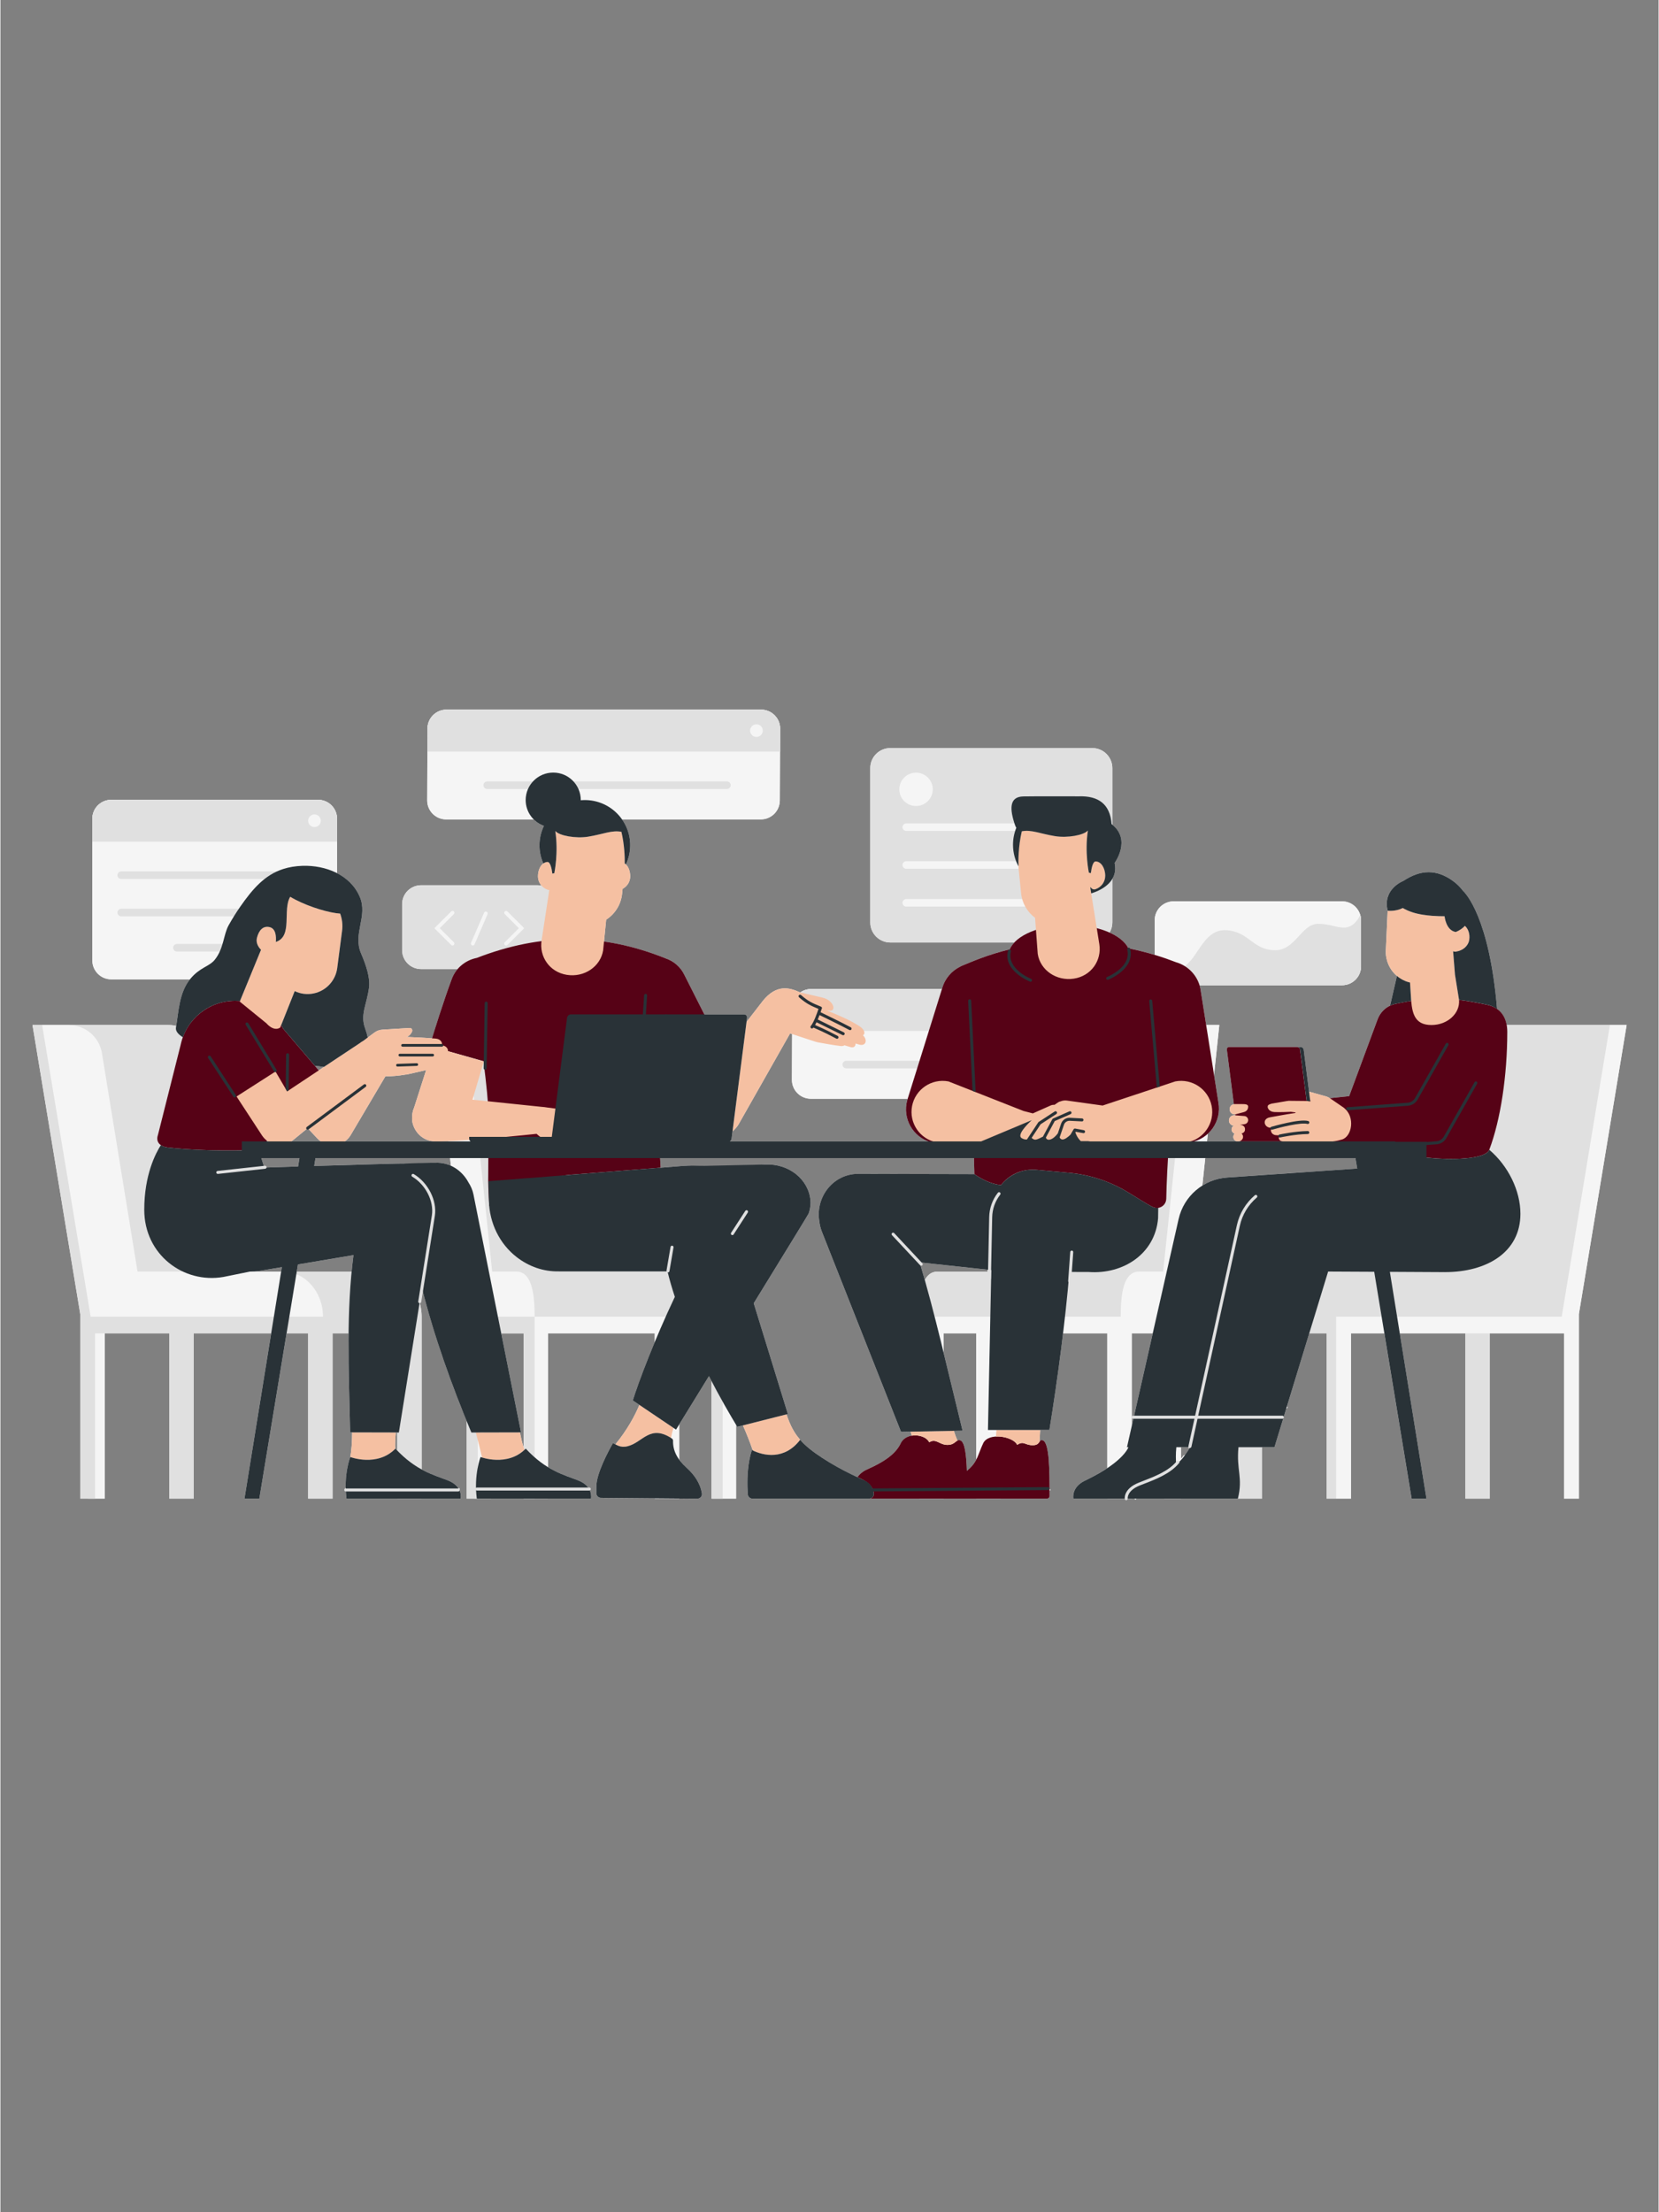 <svg xmlns="http://www.w3.org/2000/svg" xmlns:xlink="http://www.w3.org/1999/xlink" width="300" zoomAndPan="magnify" viewBox="0 0 224.88 300" height="400" preserveAspectRatio="xMidYMid meet" version="1.0"><rect x="0" y="0" width="224.88" height="300" fill="#808080" stroke="none"/><defs><clipPath id="id1"><path d="M 4.125 96.238 L 220.762 96.238 L 220.762 203.43 L 4.125 203.43 Z M 4.125 96.238 " clip-rule="nonzero"/></clipPath><clipPath id="id2"><path d="M 5 96.238 L 220.762 96.238 L 220.762 203.43 L 5 203.43 Z M 5 96.238 " clip-rule="nonzero"/></clipPath><clipPath id="id3"><path d="M 4.125 96.238 L 219 96.238 L 219 203.43 L 4.125 203.43 Z M 4.125 96.238 " clip-rule="nonzero"/></clipPath><clipPath id="id4"><path d="M 21 125 L 205 125 L 205 203.43 L 21 203.43 Z M 21 125 " clip-rule="nonzero"/></clipPath><clipPath id="id5"><path d="M 46 196 L 63 196 L 63 203.43 L 46 203.43 Z M 46 196 " clip-rule="nonzero"/></clipPath><clipPath id="id6"><path d="M 80 194 L 96 194 L 96 203.43 L 80 203.43 Z M 80 194 " clip-rule="nonzero"/></clipPath><clipPath id="id7"><path d="M 64 196 L 81 196 L 81 203.43 L 64 203.43 Z M 64 196 " clip-rule="nonzero"/></clipPath><clipPath id="id8"><path d="M 19 134 L 207 134 L 207 203.43 L 19 203.43 Z M 19 134 " clip-rule="nonzero"/></clipPath><clipPath id="id9"><path d="M 101 195 L 143 195 L 143 203.43 L 101 203.43 Z M 101 195 " clip-rule="nonzero"/></clipPath><clipPath id="id10"><path d="M 29 158 L 175 158 L 175 203.43 L 29 203.43 Z M 29 158 " clip-rule="nonzero"/></clipPath></defs><g clip-path="url(#id1)"><path fill="#f5f5f5" d="M 218.281 139.004 L 204.273 139.004 C 204.102 138.055 203.664 137.324 202.98 136.84 C 201.938 124.391 198.672 121.098 198.355 120.805 C 197.984 120.309 197.523 119.848 196.98 119.457 C 194.77 117.875 192.645 117.895 190.234 119.48 L 190.234 119.477 C 190.234 119.477 187.414 120.566 188.137 123.5 L 187.891 128.906 C 187.836 130.219 188.395 131.496 189.398 132.352 L 188.461 136.387 C 188.484 136.375 188.508 136.363 188.531 136.352 C 188.32 136.445 188.129 136.551 187.957 136.68 C 187.434 137.055 187.008 137.598 186.754 138.289 L 182.918 148.648 L 180.289 148.922 C 180.129 148.82 179.953 148.73 179.766 148.68 L 177.477 148.039 L 176.746 142.34 C 176.723 142.145 176.543 141.984 176.348 141.984 L 166.645 141.984 C 166.445 141.984 166.309 142.145 166.332 142.34 L 167.281 149.746 C 166.965 149.793 166.719 150.055 166.719 150.383 L 166.719 150.465 C 166.719 150.867 167.07 151.16 167.457 151.113 L 167.473 151.25 L 167.379 151.242 C 166.965 151.211 166.613 151.535 166.613 151.949 C 166.613 152.324 166.902 152.621 167.258 152.652 C 167.082 152.773 166.969 152.953 166.969 153.164 C 166.969 153.422 167.141 153.637 167.383 153.746 C 167.27 153.859 167.203 154.016 167.207 154.184 L 167.207 154.203 C 167.219 154.535 167.488 154.785 167.805 154.789 L 163.637 154.789 L 163.746 153.75 C 164.879 152.715 165.473 151.148 165.188 149.527 L 164.59 145.77 L 165.309 139.004 L 163.523 139.004 L 162.758 134.16 C 162.723 133.969 162.672 133.781 162.613 133.602 L 181.961 133.602 C 183.379 133.602 184.531 132.453 184.531 131.035 L 184.531 124.797 C 184.531 124.637 184.516 124.484 184.488 124.336 C 184.477 124.289 184.465 124.242 184.453 124.195 C 184.441 124.148 184.438 124.102 184.422 124.055 C 184.422 124.062 184.418 124.066 184.414 124.07 C 184.102 123.008 183.125 122.23 181.961 122.23 L 159.113 122.23 C 157.691 122.23 156.543 123.379 156.543 124.797 L 156.543 129.492 C 155.52 129.188 154.363 128.887 153.059 128.617 C 153.059 128.613 153.059 128.609 153.059 128.609 C 153.043 128.551 152.988 128.52 152.93 128.52 C 152.504 127.715 151.617 127.008 150.422 126.469 C 150.66 126.066 150.801 125.598 150.801 125.094 L 150.801 119.18 C 151.133 118.613 151.293 117.906 151.109 117.027 C 151.109 117.027 153.383 113.941 150.801 111.848 L 150.801 104.16 C 150.801 102.66 149.578 101.445 148.074 101.445 L 120.691 101.445 C 119.188 101.445 117.969 102.66 117.969 104.16 L 117.969 125.094 C 117.969 126.594 119.188 127.812 120.691 127.812 L 137.512 127.812 C 137.238 128.105 137.023 128.414 136.887 128.742 C 133.875 129.473 131.75 130.406 130.316 131.004 C 130.258 131.027 130.207 131.055 130.156 131.09 C 129.008 131.656 128.094 132.688 127.723 134.012 L 127.688 134.121 L 109.957 134.121 C 109.941 134.121 109.93 134.125 109.914 134.125 C 109.383 134.133 108.895 134.301 108.488 134.582 C 108.441 134.574 108.414 134.566 108.414 134.566 C 107.035 133.934 105.266 133.418 103.395 135.734 C 103.395 135.734 103.395 135.738 103.395 135.738 L 101.188 138.586 L 99.289 153.422 C 99.605 153.152 99.891 152.832 100.117 152.457 L 107.098 140.137 C 107.164 140.16 107.258 140.191 107.367 140.227 L 107.34 146.438 C 107.34 147.855 108.492 149.004 109.914 149.004 L 123.043 149.004 L 122.984 149.195 C 122.324 151.539 123.602 153.965 125.855 154.789 L 98.922 154.789 C 99.047 154.699 99.141 154.57 99.16 154.414 L 101.258 138.039 C 101.293 137.773 101.105 137.559 100.84 137.559 L 95.465 137.559 L 92.785 132.27 C 92.258 131.125 91.301 130.324 90.191 129.957 C 90.184 129.953 90.172 129.949 90.164 129.945 C 87.363 128.824 84.605 128.078 81.855 127.688 L 82.152 124.715 C 83.332 123.957 84.164 122.676 84.312 121.191 L 84.379 120.535 C 85.008 120.199 85.41 119.566 85.41 118.84 C 85.41 118.066 85.109 117.402 84.672 117.086 C 84.727 117.125 84.777 117.172 84.828 117.219 C 85.195 116.43 85.41 115.555 85.41 114.625 C 85.41 113.32 84.996 112.113 84.301 111.117 L 103.125 111.117 C 104.547 111.117 105.699 109.969 105.699 108.555 L 105.727 101.922 L 105.742 101.922 L 105.742 98.801 C 105.742 97.387 104.59 96.238 103.168 96.238 L 60.492 96.238 C 59.07 96.238 57.918 97.387 57.918 98.801 L 57.918 98.852 L 57.879 108.555 C 57.879 109.973 59.031 111.121 60.453 111.121 L 72.324 111.121 C 72.715 111.504 73.18 111.809 73.707 112 C 73.328 112.797 73.105 113.684 73.105 114.629 C 73.105 115.508 73.297 116.34 73.629 117.098 C 73.199 117.414 72.898 118.074 72.902 118.84 C 72.902 119.328 73.086 119.77 73.395 120.109 C 73.215 120.07 73.031 120.047 72.84 120.047 L 57.047 120.047 C 55.629 120.047 54.477 121.195 54.477 122.613 L 54.477 128.852 C 54.477 130.27 55.629 131.418 57.047 131.418 L 62.016 131.418 C 61.68 131.809 61.398 132.258 61.207 132.77 C 60.602 134.391 60.062 136.031 59.52 137.672 C 59.375 138.117 59.242 138.562 59.102 139.004 L 59.074 139.004 L 59.082 139.07 C 58.898 139.648 58.715 140.23 58.535 140.809 C 57.711 140.75 56.875 140.691 55.113 140.621 C 55.441 140.477 55.703 140.207 55.836 139.867 C 55.922 139.637 55.742 139.391 55.492 139.406 L 51.801 139.633 C 51.414 139.656 51.043 139.793 50.734 140.02 L 49.816 140.699 C 49.73 140.312 49.617 139.902 49.457 139.473 C 48.766 137.566 49.668 136.32 49.984 133.922 C 50.16 132.613 49.613 130.934 48.906 129.301 C 47.746 126.609 49.863 124.25 48.727 121.613 C 48.098 120.152 46.984 119.102 45.648 118.414 L 45.648 111.027 C 45.648 109.609 44.496 108.461 43.078 108.461 L 15.031 108.461 C 13.613 108.461 12.461 109.609 12.461 111.027 L 12.461 130.246 C 12.461 131.664 13.613 132.812 15.031 132.812 L 25.703 132.812 C 24.293 134.57 24.168 137.027 23.836 139.121 C 23.512 139.051 23.176 139.004 22.828 139.004 L 4.348 139.004 L 10.824 178.203 L 10.824 203.23 L 14.137 203.23 L 14.137 180.82 L 22.902 180.82 L 22.902 203.23 L 26.215 203.23 L 26.215 180.82 L 36.715 180.82 L 33.098 203.23 L 35.109 203.23 L 38.809 180.82 L 41.734 180.82 L 41.734 203.23 L 45.047 203.23 L 45.047 180.82 L 47.219 180.82 C 47.172 185.105 47.312 189.551 47.426 194.246 L 47.703 194.25 C 47.688 195.535 47.621 196.746 47.441 197.586 C 47.441 197.586 51.086 198.973 53.547 196.473 C 51.086 198.973 47.441 197.586 47.441 197.586 C 47.441 197.586 46.777 199.309 46.828 201.801 C 46.758 201.801 46.699 201.859 46.699 201.93 C 46.699 202 46.758 202.059 46.828 202.059 L 46.832 202.059 C 46.848 202.434 46.879 202.828 46.934 203.23 L 62.41 203.23 C 62.41 203.23 62.535 202.668 62.223 202.035 C 62.262 202.016 62.297 201.98 62.297 201.93 C 62.297 201.859 62.238 201.801 62.168 201.801 L 62.082 201.801 C 61.828 201.422 61.398 201.039 60.668 200.754 C 59.637 200.348 58.441 199.988 57.125 199.27 L 57.125 178.559 C 57.125 177.891 57.027 177.25 56.852 176.648 L 57.016 175.613 C 57.023 175.613 57.027 175.621 57.035 175.625 C 57.043 175.625 57.051 175.625 57.055 175.625 C 57.117 175.625 57.172 175.582 57.184 175.516 L 57.262 175.016 C 58.754 180.898 60.824 186.812 63.23 192.707 L 63.23 203.23 L 80.086 203.23 C 80.086 203.23 80.219 202.629 79.863 201.973 C 79.867 201.957 79.879 201.945 79.879 201.93 C 79.879 201.863 79.824 201.812 79.762 201.805 C 79.504 201.426 79.078 201.043 78.344 200.754 C 77.168 200.293 75.793 199.898 74.262 198.961 L 74.262 180.82 L 88.738 180.82 L 88.738 182.004 C 87.328 185.395 86.273 188.289 85.762 189.918 L 88.738 191.926 L 86.66 190.523 C 86.031 192.02 85.016 193.902 83.402 195.875 C 83.418 195.883 83.434 195.891 83.449 195.898 C 83.316 195.832 83.191 195.762 83.066 195.711 C 82.355 196.949 80.84 199.828 80.824 201.527 C 80.82 201.84 80.816 202.16 80.816 202.496 C 80.812 202.844 81.094 203.129 81.441 203.129 L 88.738 203.191 L 88.738 203.23 L 92.051 203.23 L 92.051 203.219 L 94.508 203.238 C 94.891 203.238 95.191 202.898 95.133 202.52 C 94.898 201.098 94.094 199.984 93.047 199.035 C 92.645 198.668 92.32 198.301 92.051 197.926 L 92.051 193.18 C 92.746 192.051 94.242 189.617 96.09 186.617 C 96.215 186.859 96.336 187.09 96.457 187.324 L 96.457 203.23 L 99.77 203.23 L 99.77 193.219 C 99.824 193.312 99.883 193.41 99.934 193.496 L 102.449 192.855 L 100.699 193.301 C 101.117 194.25 101.637 195.504 102.035 196.695 C 102.133 196.746 102.234 196.789 102.34 196.836 C 102.191 196.773 102.047 196.707 101.914 196.641 C 101.359 198.344 101.281 200.293 101.312 201.629 C 101.324 202.035 101.344 202.387 101.363 202.652 C 101.387 202.98 101.66 203.23 101.988 203.23 L 141.941 203.23 C 142.129 203.23 142.285 203.082 142.285 202.891 C 142.285 202.652 142.285 202.41 142.285 202.168 C 142.355 202.168 142.41 202.109 142.41 202.039 C 142.41 201.969 142.355 201.91 142.281 201.91 C 142.277 198.879 142.203 195.57 141.352 195.324 C 141.102 195.254 141.016 195.359 140.922 195.504 C 140.949 195.035 140.977 194.5 141.012 193.926 L 142.258 193.926 C 142.945 189.688 143.59 185.172 144.113 180.82 L 150.117 180.82 L 150.117 199.094 C 149.074 199.789 147.973 200.363 147.074 200.797 C 145.184 201.707 145.512 203.23 145.512 203.23 L 153.809 203.23 C 153.809 203.246 153.812 203.258 153.812 203.258 C 153.824 203.32 153.879 203.359 153.938 203.359 C 153.945 203.359 153.957 203.359 153.965 203.359 C 154.023 203.344 154.059 203.289 154.059 203.23 L 171.082 203.23 L 171.082 196.254 L 172.789 196.254 L 174.398 190.988 L 174.438 190.988 C 174.508 190.988 174.566 190.93 174.566 190.859 C 174.566 190.801 174.523 190.762 174.473 190.746 L 177.504 180.82 L 179.852 180.82 L 179.852 203.23 L 183.16 203.23 L 183.16 180.82 L 187.691 180.82 L 191.387 203.23 L 193.402 203.23 L 189.781 180.82 L 198.684 180.82 L 198.684 203.23 L 201.992 203.23 L 201.992 180.82 L 212.062 180.82 L 212.062 203.23 L 214.074 203.23 L 214.074 178.203 L 220.551 139.004 Z M 191.332 135.734 Z M 194.746 157.098 C 194.719 157.098 194.688 157.094 194.66 157.094 C 194.688 157.094 194.719 157.098 194.746 157.098 Z M 194.109 157.047 C 194.074 157.043 194.039 157.039 194.004 157.035 C 194.039 157.039 194.074 157.043 194.109 157.047 Z M 190.238 135.926 C 190.277 135.918 190.32 135.91 190.363 135.902 C 190.32 135.91 190.281 135.918 190.238 135.926 Z M 188.754 157.051 C 188.418 157.43 188.102 157.824 187.812 158.242 L 186.156 158.355 L 185.945 157.051 Z M 202.121 136.398 C 201.957 136.34 201.789 136.289 201.605 136.25 C 201.789 136.289 201.957 136.34 202.121 136.398 Z M 202.512 136.562 C 202.449 136.535 202.391 136.5 202.324 136.473 C 202.391 136.504 202.449 136.535 202.512 136.562 Z M 199.57 135.855 C 199.582 135.859 199.59 135.859 199.602 135.863 C 199.594 135.859 199.582 135.859 199.57 135.855 Z M 200.469 136.02 C 200.508 136.027 200.547 136.035 200.586 136.043 C 200.547 136.035 200.512 136.027 200.469 136.02 Z M 194.184 124.195 C 194.609 124.227 195.023 124.238 195.398 124.246 C 194.824 124.238 194.18 124.207 193.512 124.133 C 193.738 124.156 193.965 124.18 194.184 124.195 Z M 192.199 123.91 C 192.289 123.934 192.383 123.949 192.473 123.969 C 192.594 123.992 192.711 124.016 192.832 124.035 C 193.059 124.074 193.289 124.105 193.512 124.133 C 192.824 124.055 192.121 123.922 191.461 123.707 C 191.504 123.719 191.543 123.734 191.586 123.75 C 191.785 123.809 191.992 123.863 192.199 123.91 Z M 191.238 123.621 C 191.082 123.566 190.926 123.508 190.777 123.438 C 190.832 123.465 190.891 123.488 190.945 123.512 C 191.043 123.555 191.141 123.586 191.238 123.621 Z M 189.953 132.75 C 189.949 132.746 189.949 132.746 189.945 132.742 C 189.949 132.746 189.949 132.746 189.953 132.75 Z M 167.941 154.773 L 168.059 154.746 C 168.07 154.742 168.082 154.734 168.094 154.73 C 168.152 154.766 168.215 154.789 168.281 154.789 L 167.809 154.789 C 167.852 154.789 167.898 154.785 167.941 154.773 Z M 183.773 157.051 L 184.012 158.488 C 183.883 158.488 183.758 158.484 183.629 158.496 L 166.41 159.676 C 165.168 159.758 164.004 160.152 163.004 160.785 L 163.398 157.051 Z M 126.445 107.043 C 126.445 107.195 126.43 107.352 126.398 107.496 C 126.43 107.352 126.445 107.195 126.445 107.043 Z M 135.109 160.613 C 135.043 160.602 134.973 160.586 134.906 160.57 C 134.973 160.586 135.043 160.602 135.109 160.613 Z M 134.891 160.566 C 134.695 160.52 134.492 160.453 134.289 160.379 C 134.492 160.453 134.695 160.52 134.891 160.566 Z M 127.113 172.441 C 126.305 172.441 125.75 172.871 125.367 173.594 C 125.148 172.812 124.926 172.047 124.703 171.301 C 124.719 171.297 124.738 171.293 124.754 171.281 C 124.777 171.258 124.789 171.23 124.793 171.199 L 133.898 172.188 L 133.871 172.438 L 127.113 172.438 Z M 127.922 180.82 L 132.332 180.82 L 132.332 197.957 C 132.094 198.41 131.785 198.84 131.285 199.277 C 131.207 199.344 131.137 199.41 131.07 199.48 C 131 197.328 130.793 195.5 130.168 195.324 C 129.953 195.262 129.812 195.328 129.668 195.434 C 129.707 195.406 129.75 195.379 129.789 195.355 C 129.645 195.02 129.484 194.617 129.309 194.035 L 130.484 194.012 C 129.609 190.465 128.766 186.902 127.922 183.453 Z M 129.109 195.816 C 129.09 195.824 129.07 195.828 129.051 195.836 C 129.07 195.828 129.09 195.824 129.109 195.816 Z M 128.852 195.898 C 128.824 195.906 128.797 195.91 128.77 195.918 C 128.797 195.91 128.824 195.906 128.852 195.898 Z M 123.957 194.66 C 123.965 194.66 123.969 194.66 123.973 194.66 C 123.969 194.66 123.965 194.66 123.957 194.66 Z M 151.934 178.555 L 156.789 178.555 L 151.234 178.555 Z M 153.43 180.82 L 156.277 180.82 L 153.43 193.398 Z M 121.906 107.043 C 121.906 107.195 121.922 107.352 121.953 107.496 C 121.922 107.352 121.906 107.195 121.906 107.043 Z M 54.871 157.84 C 54.805 157.828 54.746 157.805 54.684 157.793 C 54.461 157.762 47.883 157.957 42.551 158.121 L 42.727 157.051 L 60.984 157.051 L 61.094 158.094 C 60.453 157.801 59.742 157.652 59 157.684 C 59 157.684 57.383 157.75 54.871 157.84 Z M 32.102 156.02 C 32.082 156.02 32.062 156.02 32.043 156.02 C 32.062 156.02 32.082 156.02 32.102 156.02 Z M 32.738 156.008 C 32.738 156.008 32.734 156.008 32.734 156.008 C 32.734 156.008 32.738 156.008 32.738 156.008 Z M 31.398 156.027 C 31.395 156.027 31.391 156.027 31.387 156.027 C 31.391 156.027 31.395 156.027 31.398 156.027 Z M 36.145 154.684 C 36.195 154.723 36.25 154.754 36.305 154.789 L 36.102 154.789 Z M 43.168 145.156 L 42.641 144.535 C 43.07 144.586 43.484 144.637 43.883 144.68 Z M 31.191 135.746 C 31.398 135.73 31.609 135.719 31.82 135.719 C 31.609 135.719 31.398 135.73 31.191 135.746 Z M 28.316 136.586 C 28.391 136.547 28.469 136.508 28.547 136.469 C 28.469 136.508 28.391 136.547 28.316 136.586 Z M 28.84 136.336 C 28.93 136.297 29.02 136.262 29.113 136.227 C 29.02 136.262 28.93 136.297 28.84 136.336 Z M 29.395 136.121 C 29.496 136.09 29.598 136.059 29.703 136.027 C 29.598 136.059 29.496 136.09 29.395 136.121 Z M 29.973 135.949 C 30.09 135.922 30.203 135.898 30.32 135.875 C 30.203 135.898 30.09 135.922 29.973 135.949 Z M 30.574 135.824 C 30.707 135.801 30.84 135.785 30.977 135.77 C 30.84 135.785 30.707 135.801 30.574 135.824 Z M 27.418 137.141 C 27.445 137.121 27.469 137.102 27.492 137.086 C 27.469 137.102 27.445 137.121 27.418 137.141 Z M 27.832 136.867 C 27.891 136.828 27.945 136.793 28.008 136.758 C 27.945 136.793 27.891 136.828 27.832 136.867 Z M 25.219 139.617 C 25.223 139.613 25.227 139.605 25.23 139.598 C 25.227 139.605 25.223 139.613 25.219 139.617 Z M 35.207 172.336 L 38.168 171.84 L 38.07 172.438 L 33.941 172.438 C 34.348 172.438 34.766 172.41 35.207 172.336 Z M 35.906 158.332 C 35.906 158.328 35.906 158.324 35.906 158.32 C 35.898 158.25 35.832 158.199 35.766 158.207 L 35.742 158.211 C 35.641 157.855 35.512 157.453 35.379 157.051 L 40.555 157.051 L 40.371 158.191 C 38.102 158.262 36.352 158.316 35.906 158.332 Z M 39.422 154.789 C 39.504 154.734 39.594 154.688 39.672 154.621 L 41.543 153.094 C 41.566 153.125 41.605 153.141 41.641 153.141 C 41.668 153.141 41.699 153.133 41.723 153.113 L 41.758 153.086 L 42.82 154.215 L 43.027 154.434 C 43.152 154.562 43.297 154.68 43.453 154.789 Z M 60.703 154.75 C 60.711 154.75 60.719 154.75 60.727 154.75 C 60.73 154.75 60.734 154.75 60.742 154.75 L 60.746 154.789 L 59.082 154.789 C 59.559 154.789 60.105 154.773 60.703 154.75 Z M 70.949 196.25 C 70.758 195.66 70.598 194.977 70.453 194.246 L 70.605 194.246 L 67.918 180.82 L 70.949 180.82 Z M 70.949 196.707 L 70.949 196.715 C 69.535 197.957 67.812 198.059 66.605 197.914 C 67.809 198.055 69.535 197.949 70.949 196.707 Z M 72.449 178.555 L 73.145 178.555 Z M 73.906 116.945 C 73.855 116.965 73.801 116.988 73.754 117.016 C 73.801 116.988 73.855 116.965 73.906 116.945 Z M 74.195 116.891 C 74.121 116.891 74.051 116.906 73.977 116.926 C 74.051 116.906 74.121 116.891 74.195 116.891 Z M 52.215 145.953 C 52.973 145.969 53.898 145.91 55.004 145.715 L 55.043 145.723 C 55.043 145.723 55.449 145.637 55.992 145.516 C 56.523 145.395 57.188 145.246 57.734 145.113 L 56.117 150.164 C 55.902 150.66 55.809 151.172 55.828 151.672 C 55.793 152.836 56.816 154.785 59.074 154.789 L 46.703 154.789 C 47.016 154.566 47.293 154.277 47.504 153.922 Z M 40.188 172.441 L 40.348 171.473 L 47.879 170.207 C 47.781 170.949 47.703 171.691 47.629 172.438 L 40.188 172.438 Z M 53.625 194.262 L 53.816 194.262 L 53.816 196.703 C 53.734 196.617 53.652 196.539 53.57 196.449 C 53.562 196.457 53.555 196.461 53.547 196.469 C 53.52 195.809 53.555 195.051 53.625 194.262 Z M 84.348 196.191 C 84.375 196.195 84.402 196.195 84.434 196.195 C 84.402 196.195 84.375 196.195 84.348 196.191 Z M 83.609 195.98 C 83.629 195.988 83.648 195.996 83.664 196.004 C 83.648 195.996 83.629 195.988 83.609 195.98 Z M 83.832 196.074 C 83.848 196.082 83.859 196.086 83.875 196.09 C 83.859 196.086 83.848 196.078 83.832 196.074 Z M 84.098 196.156 C 84.113 196.16 84.129 196.16 84.145 196.164 C 84.129 196.16 84.113 196.16 84.098 196.156 Z M 84.641 196.191 C 84.668 196.188 84.699 196.188 84.73 196.184 C 84.699 196.188 84.668 196.188 84.641 196.191 Z M 85.492 195.984 C 85.473 195.992 85.457 196.004 85.434 196.012 C 85.453 196.004 85.473 195.992 85.492 195.984 Z M 104.359 197.297 C 104.445 197.301 104.531 197.305 104.617 197.305 C 104.531 197.305 104.445 197.301 104.359 197.297 Z M 102.363 196.844 C 102.465 196.887 102.566 196.926 102.676 196.961 C 102.566 196.926 102.465 196.887 102.363 196.844 Z M 102.723 196.98 C 102.82 197.016 102.922 197.047 103.027 197.078 C 102.922 197.047 102.82 197.012 102.723 196.98 Z M 103.105 197.098 C 103.203 197.125 103.301 197.148 103.402 197.172 C 103.301 197.148 103.203 197.125 103.105 197.098 Z M 103.508 197.195 C 103.602 197.211 103.695 197.23 103.793 197.246 C 103.695 197.23 103.602 197.211 103.508 197.195 Z M 103.926 197.262 C 104.016 197.273 104.105 197.285 104.199 197.289 C 104.105 197.285 104.016 197.273 103.926 197.262 Z M 107.883 195.902 C 107.945 195.84 108.008 195.785 108.066 195.723 C 108.008 195.785 107.945 195.84 107.883 195.902 Z M 104.801 197.297 C 104.879 197.293 104.961 197.289 105.047 197.281 C 104.961 197.289 104.879 197.293 104.801 197.297 Z M 105.246 197.254 C 105.324 197.242 105.402 197.234 105.48 197.219 C 105.402 197.234 105.324 197.242 105.246 197.254 Z M 105.691 197.168 C 105.77 197.148 105.844 197.133 105.922 197.109 C 105.844 197.133 105.77 197.148 105.691 197.168 Z M 106.141 197.031 C 106.215 197.004 106.285 196.98 106.359 196.949 C 106.285 196.98 106.215 197.004 106.141 197.031 Z M 106.586 196.84 C 106.656 196.809 106.727 196.777 106.797 196.738 C 106.727 196.777 106.656 196.805 106.586 196.84 Z M 107.023 196.594 C 107.094 196.551 107.16 196.512 107.23 196.465 C 107.16 196.512 107.094 196.551 107.023 196.594 Z M 107.457 196.285 C 107.52 196.23 107.59 196.184 107.652 196.125 C 107.59 196.184 107.52 196.23 107.457 196.285 Z M 108.465 195.246 C 108.465 195.246 108.465 195.25 108.461 195.25 C 107.652 194.324 107.137 193.367 106.605 191.805 L 106.793 191.754 L 102.164 176.742 C 106.059 170.402 109.555 164.707 109.598 164.594 C 109.723 164.262 109.801 163.922 109.836 163.582 C 109.875 163.312 109.883 163.039 109.855 162.766 C 109.59 159.906 106.898 157.773 103.738 157.922 L 94.738 158.391 C 94.129 158.152 93.461 158.043 92.789 158.094 L 89.539 158.352 C 89.512 157.918 89.484 157.484 89.457 157.051 L 132.031 157.051 C 132.031 157.066 132.031 157.078 132.035 157.094 L 132.09 159.227 C 132.09 159.227 132.09 159.211 132.09 159.199 C 132.09 159.215 132.09 159.23 132.09 159.23 L 116.254 159.195 C 113.039 159.223 110.586 162.176 111.043 165.484 C 111.043 165.508 111.051 165.535 111.055 165.559 C 111.105 166.09 111.242 166.637 111.465 167.184 L 122.141 194.18 L 124.613 194.129 L 123.441 194.152 C 123.492 194.312 123.547 194.488 123.602 194.695 C 122.973 194.797 122.391 195.121 122.102 195.727 C 121.414 197.18 119.863 198.242 117.531 199.277 C 116.953 199.535 116.535 199.906 116.23 200.32 C 115.969 200.203 115.699 200.078 115.418 199.941 C 112.918 198.73 109.695 196.777 108.465 195.246 Z M 132.082 158.918 C 132.086 158.938 132.086 158.949 132.086 158.965 C 132.086 158.949 132.082 158.938 132.082 158.918 Z M 132.086 159.09 C 132.086 159.098 132.086 159.098 132.086 159.105 C 132.086 159.098 132.086 159.098 132.086 159.09 Z M 118.27 201.91 C 118.223 201.801 118.156 201.691 118.082 201.582 C 118.156 201.691 118.223 201.801 118.27 201.91 Z M 118.035 201.516 C 118 201.469 117.965 201.426 117.926 201.383 C 117.965 201.426 118 201.469 118.035 201.516 Z M 117.812 201.27 C 117.777 201.234 117.746 201.199 117.707 201.164 C 117.746 201.199 117.777 201.234 117.812 201.27 Z M 117.441 200.953 C 117.406 200.93 117.371 200.91 117.336 200.887 C 117.371 200.91 117.406 200.93 117.441 200.953 Z M 117.066 200.723 C 117.027 200.699 116.988 200.676 116.945 200.652 C 116.988 200.676 117.027 200.699 117.066 200.723 Z M 118.09 203.168 C 118.09 203.172 118.09 203.172 118.086 203.172 C 118.09 203.172 118.09 203.172 118.09 203.168 Z M 118.297 203.016 C 118.297 203.012 118.301 203.008 118.305 203.004 C 118.301 203.008 118.301 203.012 118.297 203.016 Z M 118.422 202.793 C 118.426 202.777 118.43 202.762 118.43 202.75 C 118.43 202.762 118.426 202.777 118.422 202.793 Z M 118.449 202.66 C 118.453 202.617 118.453 202.57 118.445 202.523 C 118.43 202.406 118.402 202.285 118.367 202.168 C 118.402 202.285 118.43 202.406 118.445 202.523 C 118.453 202.57 118.453 202.617 118.449 202.66 Z M 135.898 194.859 C 135.91 194.863 135.922 194.863 135.93 194.863 C 135.922 194.863 135.91 194.863 135.898 194.859 Z M 136.773 195.086 C 136.781 195.09 136.789 195.094 136.797 195.098 C 136.789 195.094 136.781 195.09 136.773 195.086 Z M 137.117 195.242 C 137.148 195.258 137.176 195.273 137.207 195.289 C 137.176 195.273 137.148 195.258 137.117 195.242 Z M 137.418 195.422 C 137.449 195.445 137.48 195.465 137.508 195.488 C 137.48 195.465 137.449 195.445 137.418 195.422 Z M 137.672 195.637 C 137.695 195.66 137.719 195.68 137.738 195.703 C 137.719 195.68 137.695 195.66 137.672 195.637 Z M 140 195.988 C 140.074 195.988 140.145 195.984 140.207 195.977 C 140.145 195.984 140.074 195.988 140 195.988 Z M 140.266 195.969 C 140.305 195.961 140.34 195.953 140.375 195.945 C 140.34 195.953 140.305 195.961 140.266 195.969 Z M 140.434 195.93 C 140.461 195.918 140.488 195.91 140.516 195.898 C 140.488 195.91 140.461 195.918 140.434 195.93 Z M 140.566 195.875 C 140.586 195.863 140.609 195.852 140.629 195.84 C 140.609 195.852 140.586 195.863 140.566 195.875 Z M 140.668 195.809 C 140.688 195.797 140.703 195.781 140.719 195.766 C 140.703 195.781 140.688 195.797 140.668 195.809 Z M 140.75 195.738 C 140.77 195.723 140.781 195.703 140.797 195.688 C 140.781 195.703 140.77 195.723 140.75 195.738 Z M 140.848 195.621 C 140.855 195.609 140.863 195.602 140.867 195.59 C 140.863 195.602 140.855 195.609 140.848 195.621 Z M 160.633 197.348 C 160.574 197.309 160.496 197.324 160.453 197.379 C 160.348 197.527 160.23 197.668 160.109 197.805 L 160.109 196.254 L 161.07 196.254 C 161.07 196.312 161.102 196.363 161.16 196.379 C 161.172 196.379 161.18 196.383 161.188 196.383 C 161.25 196.383 161.301 196.34 161.316 196.281 L 161.32 196.254 L 161.348 196.254 C 161.215 196.484 160.992 196.836 160.633 197.348 Z M 180.062 172.441 L 180.066 172.434 L 181.629 172.441 Z M 180.062 172.441 " fill-opacity="1" fill-rule="nonzero"/></g><g clip-path="url(#id2)"><path fill="#f5f5f5" d="M 220.551 139.004 L 214.074 178.203 L 214.074 203.23 L 212.062 203.23 L 212.062 180.82 L 183.164 180.82 L 183.164 203.23 L 181.152 203.23 L 181.152 178.555 L 211.746 178.555 L 218.281 139.004 Z M 124.613 203.23 L 127.922 203.23 L 127.922 180.82 L 132.332 180.82 L 132.332 203.23 L 135.641 203.23 L 135.641 180.82 L 150.121 180.82 L 150.121 203.23 L 153.43 203.23 L 153.43 180.82 L 157.84 180.82 L 157.84 203.23 L 160.109 203.23 L 160.109 178.555 L 124.613 178.555 Z M 160.805 142.754 L 157.691 172.441 L 154.434 172.441 C 152.391 172.441 151.934 175.18 151.934 178.555 L 161.152 178.555 L 161.152 178.293 L 165.309 139.004 L 163.691 139.004 C 162.27 139.004 161.051 140.582 160.805 142.754 Z M 38.312 172.441 L 18.594 172.441 L 13.754 142.754 C 13.367 140.582 11.477 139.004 9.266 139.004 L 5.652 139.004 L 12.238 178.555 L 11.863 178.555 L 11.863 203.23 L 14.137 203.23 L 14.137 178.555 L 43.75 178.555 C 43.746 175.18 41.316 172.441 38.312 172.441 Z M 64.273 203.23 L 66.543 203.23 L 66.543 180.82 L 70.949 180.82 L 70.949 203.23 L 74.262 203.23 L 74.262 180.82 L 88.738 180.82 L 88.738 203.23 L 92.051 203.23 L 92.051 180.82 L 96.457 180.82 L 96.457 203.23 L 99.77 203.23 L 99.77 178.555 L 64.273 178.555 Z M 72.449 178.555 C 72.449 175.18 71.992 172.441 69.949 172.441 L 66.691 172.441 L 63.578 142.754 C 63.328 140.582 62.113 139.004 60.691 139.004 L 59.074 139.004 L 63.23 178.293 L 63.23 178.555 Z M 130.348 149.004 C 131.77 149.004 132.922 147.855 132.922 146.441 L 132.961 136.688 C 132.961 135.27 131.809 134.121 130.387 134.121 L 109.957 134.121 C 108.535 134.121 107.383 135.27 107.383 136.688 L 107.344 146.441 C 107.344 147.855 108.496 149.004 109.914 149.004 L 130.348 149.004 M 43.078 132.809 C 44.5 132.809 45.652 131.66 45.652 130.242 L 45.652 111.027 C 45.652 109.609 44.5 108.461 43.078 108.461 L 15.035 108.461 C 13.613 108.461 12.461 109.609 12.461 111.027 L 12.461 130.246 C 12.461 131.66 13.613 132.809 15.035 132.809 L 43.078 132.809 M 126.445 107.043 C 126.445 105.793 125.43 104.781 124.176 104.781 C 122.922 104.781 121.906 105.793 121.906 107.043 C 121.906 108.289 122.922 109.305 124.176 109.305 C 125.43 109.305 126.445 108.289 126.445 107.043 M 146.609 112.172 C 146.609 111.887 146.379 111.66 146.094 111.66 L 122.855 111.66 C 122.57 111.66 122.34 111.887 122.34 112.172 C 122.34 112.453 122.57 112.684 122.855 112.684 L 146.094 112.684 C 146.379 112.684 146.609 112.453 146.609 112.172 Z M 146.609 117.301 C 146.609 117.02 146.379 116.789 146.094 116.789 L 122.855 116.789 C 122.57 116.789 122.34 117.02 122.34 117.301 C 122.34 117.586 122.57 117.816 122.855 117.816 L 146.094 117.816 C 146.379 117.816 146.609 117.586 146.609 117.301 Z M 146.609 122.434 C 146.609 122.148 146.379 121.918 146.094 121.918 L 122.855 121.918 C 122.57 121.918 122.34 122.148 122.34 122.434 C 122.34 122.715 122.57 122.945 122.855 122.945 L 146.094 122.945 C 146.379 122.945 146.609 122.715 146.609 122.434 Z M 103.129 111.121 C 104.547 111.121 105.699 109.973 105.699 108.555 L 105.742 98.801 C 105.742 97.387 104.59 96.238 103.168 96.238 L 60.492 96.238 C 59.07 96.238 57.918 97.387 57.918 98.801 L 57.879 108.555 C 57.879 109.973 59.031 111.121 60.453 111.121 L 103.129 111.121 M 103.395 99.078 C 103.395 98.605 103.008 98.223 102.531 98.223 C 102.059 98.223 101.672 98.605 101.672 99.078 C 101.672 99.551 102.059 99.938 102.531 99.938 C 103.008 99.938 103.395 99.555 103.395 99.078 M 181.961 122.23 L 159.113 122.23 C 157.695 122.23 156.543 123.379 156.543 124.797 L 156.543 131.035 C 156.543 132.453 157.695 133.602 159.113 133.602 L 181.961 133.602 C 183.379 133.602 184.531 132.453 184.531 131.035 L 184.531 124.797 C 184.531 123.379 183.379 122.23 181.961 122.23 M 43.449 111.305 C 43.449 110.828 43.066 110.445 42.59 110.445 C 42.113 110.445 41.73 110.828 41.73 111.305 C 41.73 111.777 42.113 112.16 42.59 112.16 C 43.066 112.16 43.449 111.777 43.449 111.305 M 61.492 123.605 C 61.391 123.504 61.23 123.504 61.129 123.605 L 58.852 125.875 L 61.129 128.145 C 61.18 128.195 61.242 128.219 61.309 128.219 C 61.375 128.219 61.441 128.195 61.492 128.145 C 61.59 128.047 61.59 127.883 61.492 127.781 L 59.578 125.875 L 61.492 123.965 C 61.594 123.867 61.594 123.703 61.492 123.605 Z M 68.762 123.605 C 68.66 123.504 68.5 123.504 68.398 123.605 C 68.297 123.703 68.297 123.867 68.398 123.965 L 70.312 125.875 L 68.398 127.781 C 68.297 127.883 68.297 128.043 68.398 128.145 C 68.449 128.195 68.516 128.219 68.578 128.219 C 68.645 128.219 68.711 128.195 68.762 128.145 L 71.039 125.875 Z M 65.93 123.637 C 65.801 123.582 65.648 123.641 65.594 123.77 L 63.824 127.863 C 63.77 127.992 63.828 128.145 63.957 128.199 C 63.992 128.215 64.027 128.219 64.059 128.219 C 64.16 128.219 64.254 128.164 64.297 128.066 L 66.066 123.973 C 66.121 123.844 66.062 123.691 65.93 123.637 Z M 65.93 123.637 " fill-opacity="1" fill-rule="nonzero"/></g><g clip-path="url(#id3)"><path fill="#e0e0e0" d="M 72.84 120.047 L 57.051 120.047 C 55.629 120.047 54.477 121.195 54.477 122.613 L 54.477 128.852 C 54.477 130.27 55.629 131.418 57.051 131.418 L 72.84 131.418 C 74.262 131.418 75.414 130.27 75.414 128.852 L 75.414 122.613 C 75.414 121.195 74.262 120.047 72.84 120.047 Z M 61.492 127.781 C 61.594 127.883 61.594 128.043 61.492 128.145 C 61.441 128.195 61.375 128.219 61.309 128.219 C 61.242 128.219 61.18 128.195 61.129 128.145 L 58.852 125.875 L 61.129 123.602 C 61.23 123.504 61.391 123.504 61.492 123.602 C 61.594 123.703 61.594 123.867 61.492 123.965 L 59.578 125.875 Z M 66.066 123.973 L 64.297 128.066 C 64.254 128.16 64.16 128.219 64.059 128.219 C 64.027 128.219 63.992 128.211 63.957 128.199 C 63.828 128.141 63.77 127.992 63.824 127.863 L 65.594 123.77 C 65.648 123.641 65.801 123.582 65.93 123.637 C 66.062 123.691 66.121 123.844 66.066 123.973 Z M 68.762 128.145 C 68.711 128.195 68.645 128.219 68.582 128.219 C 68.516 128.219 68.449 128.195 68.398 128.145 C 68.297 128.043 68.297 127.883 68.398 127.781 L 70.312 125.875 L 68.398 123.965 C 68.297 123.867 68.297 123.703 68.398 123.602 C 68.5 123.504 68.66 123.504 68.762 123.602 L 71.039 125.875 Z M 107.383 139.809 L 107.383 136.688 C 107.383 135.27 108.535 134.121 109.957 134.121 L 130.387 134.121 C 131.809 134.121 132.961 135.27 132.961 136.688 L 132.961 139.809 Z M 126.516 144.879 L 114.715 144.879 C 114.43 144.879 114.199 144.648 114.199 144.367 C 114.199 144.082 114.43 143.855 114.715 143.855 L 126.516 143.855 C 126.801 143.855 127.031 144.082 127.031 144.367 C 127.031 144.648 126.801 144.879 126.516 144.879 Z M 34.176 129.043 L 23.938 129.043 C 23.652 129.043 23.422 128.812 23.422 128.527 C 23.422 128.246 23.652 128.016 23.938 128.016 L 34.176 128.016 C 34.461 128.016 34.691 128.246 34.691 128.527 C 34.691 128.812 34.461 129.043 34.176 129.043 Z M 41.73 124.266 L 16.383 124.266 C 16.098 124.266 15.867 124.035 15.867 123.75 C 15.867 123.469 16.098 123.238 16.383 123.238 L 41.73 123.238 C 42.012 123.238 42.242 123.469 42.242 123.75 C 42.242 124.035 42.012 124.266 41.73 124.266 Z M 41.73 119.195 L 16.383 119.195 C 16.098 119.195 15.867 118.969 15.867 118.684 C 15.867 118.398 16.098 118.172 16.383 118.172 L 41.73 118.172 C 42.012 118.172 42.242 118.398 42.242 118.684 C 42.242 118.969 42.012 119.195 41.73 119.195 Z M 148.074 101.445 L 120.695 101.445 C 119.188 101.445 117.969 102.66 117.969 104.16 L 117.969 125.094 C 117.969 126.594 119.188 127.812 120.695 127.812 L 148.074 127.812 C 149.578 127.812 150.801 126.594 150.801 125.094 L 150.801 104.16 C 150.801 102.66 149.582 101.445 148.074 101.445 Z M 124.176 104.781 C 125.43 104.781 126.445 105.793 126.445 107.043 C 126.445 108.289 125.43 109.305 124.176 109.305 C 122.922 109.305 121.906 108.289 121.906 107.043 C 121.906 105.793 122.922 104.781 124.176 104.781 Z M 146.094 122.945 L 122.855 122.945 C 122.57 122.945 122.34 122.715 122.34 122.434 C 122.34 122.148 122.57 121.918 122.855 121.918 L 146.094 121.918 C 146.379 121.918 146.609 122.148 146.609 122.434 C 146.609 122.715 146.379 122.945 146.094 122.945 Z M 146.094 117.816 L 122.855 117.816 C 122.57 117.816 122.34 117.586 122.34 117.301 C 122.34 117.02 122.57 116.789 122.855 116.789 L 146.094 116.789 C 146.379 116.789 146.609 117.02 146.609 117.301 C 146.609 117.586 146.379 117.816 146.094 117.816 Z M 146.094 112.684 L 122.855 112.684 C 122.57 112.684 122.34 112.453 122.34 112.172 C 122.34 111.887 122.57 111.66 122.855 111.66 L 146.094 111.66 C 146.379 111.66 146.609 111.887 146.609 112.172 C 146.609 112.453 146.379 112.684 146.094 112.684 Z M 103.168 96.238 L 60.492 96.238 C 59.07 96.238 57.918 97.387 57.918 98.801 L 57.918 101.922 L 105.742 101.922 L 105.742 98.801 C 105.742 97.387 104.59 96.238 103.168 96.238 Z M 102.531 99.938 C 102.059 99.938 101.672 99.555 101.672 99.078 C 101.672 98.605 102.059 98.223 102.531 98.223 C 103.008 98.223 103.395 98.605 103.395 99.078 C 103.395 99.555 103.008 99.938 102.531 99.938 Z M 98.523 106.992 L 66.023 106.992 C 65.738 106.992 65.508 106.766 65.508 106.48 C 65.508 106.199 65.738 105.969 66.023 105.969 L 98.523 105.969 C 98.809 105.969 99.039 106.199 99.039 106.48 C 99.039 106.766 98.809 106.992 98.523 106.992 Z M 184.531 131.035 C 184.531 132.453 183.379 133.602 181.961 133.602 L 159.113 133.602 C 157.691 133.602 156.539 132.453 156.539 131.035 L 156.539 130.266 C 157.281 131.602 159.629 132.875 161.84 129.723 C 163.32 127.613 164.234 125.758 166.816 126.203 C 169.449 126.66 170.051 128.859 172.871 128.859 C 175.688 128.859 176.395 125.281 178.734 125.281 C 180.25 125.281 181.039 125.773 182.188 125.793 C 183.137 125.805 183.941 125.152 184.422 124.059 C 184.492 124.289 184.531 124.539 184.531 124.797 L 184.531 131.035 M 43.078 108.461 L 15.035 108.461 C 13.613 108.461 12.461 109.609 12.461 111.027 L 12.461 114.145 L 45.652 114.145 L 45.652 111.027 C 45.652 109.609 44.5 108.461 43.078 108.461 Z M 42.59 112.16 C 42.113 112.16 41.73 111.777 41.73 111.305 C 41.73 110.828 42.113 110.445 42.59 110.445 C 43.066 110.445 43.449 110.828 43.449 111.305 C 43.449 111.777 43.066 112.16 42.59 112.16 Z M 9.266 139.004 L 22.832 139.004 C 25.043 139.004 26.934 140.586 27.32 142.754 L 32.16 172.441 L 18.594 172.441 L 13.754 142.754 C 13.367 140.582 11.477 139.004 9.266 139.004 Z M 51.691 172.441 L 38.312 172.441 C 41.316 172.441 43.746 175.18 43.746 178.555 L 12.234 178.555 L 5.652 139.004 L 4.348 139.004 L 10.824 178.203 L 10.824 203.23 L 12.836 203.23 L 12.836 180.82 L 22.902 180.82 L 22.902 203.23 L 26.215 203.23 L 26.215 180.82 L 41.734 180.82 L 41.734 203.23 L 45.047 203.23 L 45.047 180.82 L 53.816 180.82 L 53.816 203.23 L 57.125 203.23 L 57.125 178.555 C 57.125 175.18 54.691 172.441 51.691 172.441 Z M 198.684 180.82 L 198.684 203.23 L 201.996 203.23 L 201.996 180.82 Z M 181.152 178.555 L 211.746 178.555 L 218.281 139.004 L 202.066 139.004 C 199.859 139.004 197.965 140.586 197.578 142.754 L 192.742 172.441 L 173.207 172.441 C 170.207 172.441 167.773 175.18 167.773 178.555 L 167.773 203.23 L 171.082 203.23 L 171.082 180.82 L 179.852 180.82 L 179.852 203.23 L 181.152 203.23 Z M 154.434 172.441 L 157.691 172.441 L 160.805 142.754 C 161.051 140.582 162.27 139.004 163.691 139.004 L 165.125 139.004 L 139.871 139.004 C 138.449 139.004 137.23 140.582 136.984 142.754 L 133.871 172.438 L 127.113 172.438 C 125.07 172.438 124.613 175.176 124.613 178.555 L 151.934 178.555 C 151.934 175.18 152.391 172.441 154.434 172.441 Z M 63.23 178.555 L 63.23 203.23 L 64.73 203.23 L 64.73 180.82 L 70.949 180.82 L 70.949 203.23 L 72.449 203.23 L 72.449 178.555 Z M 97.27 172.441 L 90.512 172.441 L 87.398 142.754 C 87.148 140.582 85.934 139.004 84.512 139.004 L 60.691 139.004 C 62.109 139.004 63.328 140.586 63.578 142.754 L 66.691 172.441 L 69.949 172.441 C 71.992 172.441 72.449 175.18 72.449 178.555 L 99.77 178.555 C 99.77 175.18 99.312 172.441 97.27 172.441 Z M 96.457 203.23 L 97.957 203.23 L 97.957 180.82 L 96.457 180.82 Z M 96.457 203.23 " fill-opacity="1" fill-rule="evenodd"/></g><g clip-path="url(#id4)"><path fill="#560216" d="M 142.285 202.891 C 142.285 203.078 142.129 203.23 141.941 203.23 L 117.824 203.23 C 118.203 203.23 118.496 202.898 118.445 202.523 C 118.352 201.812 117.977 201.074 116.496 200.438 C 116.41 200.398 116.32 200.355 116.23 200.316 C 116.535 199.902 116.953 199.531 117.531 199.277 C 119.863 198.242 121.414 197.18 122.102 195.723 C 122.828 194.191 125.441 194.445 125.965 195.594 C 126.887 195 127.332 195.945 128.438 195.945 C 129.539 195.945 129.574 195.156 130.168 195.324 C 130.793 195.5 131 197.328 131.07 199.48 C 131.137 199.41 131.207 199.344 131.285 199.277 C 132.516 198.207 132.598 197.18 133.285 195.723 C 134.012 194.191 137.367 194.793 137.895 195.938 C 138.812 195.344 138.898 195.988 140 195.988 C 141.105 195.988 140.758 195.156 141.352 195.324 C 142.297 195.594 142.285 199.641 142.285 202.891 Z M 31.82 135.719 C 28.254 135.719 25.172 138.215 24.441 141.695 L 21.367 153.887 C 21.02 154.875 21.656 155.496 22.703 155.613 C 25.637 155.953 30.918 156.172 34.805 155.918 C 35.367 155.883 35.824 155.441 36.047 154.922 L 37.242 152.105 C 37.543 151.395 37.812 150.672 38.051 149.941 L 38.246 150.148 L 43.375 145.395 L 38.391 139.555 C 37.105 137.281 34.664 135.719 31.82 135.719 Z M 90.191 129.957 C 90.184 129.953 90.176 129.949 90.164 129.945 C 81.543 126.496 73.324 126.535 64.598 129.906 C 63.098 130.203 61.781 131.238 61.207 132.77 C 60.602 134.391 60.062 136.031 59.52 137.672 C 59.074 139.066 58.633 140.461 58.207 141.859 L 65.516 143.902 C 65.902 147 66.191 149.789 66.191 151.184 C 66.191 153.395 66.168 156.75 66.156 159.418 C 66.125 160.254 66.188 161.633 66.293 163.535 C 70.406 164.59 71.879 159.504 77.789 159.273 L 89.539 158.352 C 89.387 155.828 89.211 153.191 89.211 151.184 C 89.211 149.754 89.43 146.855 89.73 143.664 L 96.672 139.945 L 92.789 132.27 C 92.258 131.125 91.301 130.324 90.191 129.957 Z M 162.758 134.16 C 162.434 132.34 161.09 130.957 159.422 130.484 C 157.867 129.879 155.746 129.164 152.973 128.598 C 152.086 126.773 148.836 125.418 144.965 125.418 C 140.988 125.418 137.672 126.844 136.887 128.742 C 133.875 129.473 131.75 130.41 130.316 131.004 C 130.258 131.027 130.207 131.055 130.156 131.09 C 129.008 131.66 128.094 132.688 127.723 134.016 L 122.984 149.195 C 122.293 151.66 123.734 154.215 126.207 154.906 C 128.566 155.562 131.004 154.281 131.824 152.023 C 132.039 156.25 132.09 159.23 132.09 159.23 C 133.461 160.176 134.664 160.602 135.695 160.711 C 136.754 159.355 138.438 158.527 140.273 158.633 C 140.277 158.625 140.281 158.621 140.281 158.621 L 144.938 159.047 C 147.684 159.297 150.34 160.156 152.715 161.562 C 154.07 162.363 155.27 163.176 156.254 163.672 C 157.098 164.098 158.094 163.508 158.109 162.566 L 158.113 162.555 C 158.156 160.363 158.289 157.578 158.516 154.469 C 159.383 154.906 160.391 155.082 161.422 154.898 C 163.949 154.453 165.633 152.047 165.188 149.527 Z M 201.605 136.25 C 196.285 135.133 193.777 135.168 189.188 136.137 C 188.949 136.188 188.738 136.262 188.535 136.352 C 188.531 136.352 188.531 136.352 188.531 136.352 C 188.324 136.445 188.129 136.551 187.957 136.68 C 187.434 137.055 187.008 137.598 186.754 138.293 L 182.918 148.648 L 171.52 149.836 C 170.312 149.957 169.367 150.965 169.352 152.199 C 169.332 153.531 170.398 154.625 171.734 154.645 L 180.086 154.758 C 180.324 154.84 180.578 154.895 180.844 154.898 L 189.438 155.016 C 189.586 155.32 189.742 155.621 189.906 155.918 C 190.645 157.234 201.172 157.906 201.922 155.918 C 203.461 151.848 204.359 145.844 204.363 139.941 C 204.363 137.91 203.383 136.621 201.605 136.25 Z M 177.5 154.789 C 177.695 154.789 177.832 154.629 177.809 154.434 L 176.258 142.34 C 176.234 142.145 176.055 141.984 175.859 141.984 L 166.645 141.984 C 166.445 141.984 166.309 142.145 166.332 142.34 L 167.883 154.434 C 167.906 154.629 168.086 154.789 168.281 154.789 L 177.5 154.789 " fill-opacity="1" fill-rule="nonzero"/></g><path fill="#f5c0a2" d="M 78.414 154.738 C 78.402 154.746 78.391 154.754 78.379 154.766 C 78.023 155.012 77.605 155.152 77.172 155.164 C 76.719 155.18 76.066 155.168 75.336 155.055 C 74.281 154.887 73.375 154.383 72.707 153.758 C 72.703 153.758 72.699 153.762 72.699 153.762 C 72.676 153.762 72.648 153.766 72.621 153.77 C 72.609 153.77 72.602 153.77 72.59 153.773 C 72.559 153.773 72.527 153.777 72.492 153.781 C 72.469 153.785 72.445 153.789 72.418 153.789 C 72.371 153.797 72.316 153.801 72.258 153.809 C 72.258 153.809 72.254 153.809 72.254 153.809 C 72.188 153.812 72.113 153.82 72.035 153.828 C 72.031 153.832 72.027 153.832 72.023 153.832 C 71.945 153.84 71.863 153.848 71.773 153.855 C 71.77 153.859 71.766 153.859 71.762 153.859 C 71.684 153.867 71.598 153.875 71.508 153.883 C 71.461 153.891 71.41 153.895 71.363 153.898 C 71.309 153.906 71.254 153.91 71.199 153.914 C 71.156 153.918 71.113 153.926 71.066 153.93 C 70.535 153.98 69.902 154.047 69.207 154.109 C 69.191 154.113 69.18 154.113 69.168 154.113 C 69.043 154.125 68.914 154.141 68.785 154.152 C 68.754 154.152 68.723 154.156 68.688 154.16 C 68.562 154.172 68.434 154.184 68.305 154.195 C 68.273 154.199 68.242 154.203 68.211 154.203 C 68.074 154.219 67.934 154.23 67.793 154.242 C 67.77 154.242 67.75 154.246 67.73 154.25 C 67.586 154.262 67.438 154.273 67.289 154.289 C 67.27 154.289 67.246 154.293 67.223 154.293 C 67.07 154.309 66.918 154.32 66.766 154.332 C 66.754 154.332 66.742 154.336 66.734 154.336 C 65.555 154.438 64.324 154.535 63.148 154.613 C 63.141 154.613 63.129 154.617 63.121 154.617 C 62.961 154.625 62.805 154.637 62.648 154.648 C 62.637 154.648 62.621 154.648 62.609 154.648 C 62.457 154.66 62.309 154.668 62.16 154.676 C 62.141 154.68 62.121 154.68 62.102 154.68 C 61.957 154.688 61.812 154.695 61.668 154.703 C 61.652 154.703 61.633 154.707 61.617 154.707 C 61.473 154.715 61.332 154.723 61.191 154.727 C 61.176 154.73 61.16 154.73 61.148 154.73 C 61.004 154.738 60.863 154.742 60.727 154.75 C 60.719 154.75 60.711 154.75 60.703 154.75 C 60.105 154.773 59.551 154.789 59.074 154.789 C 56.816 154.789 55.793 152.836 55.828 151.672 C 55.809 151.172 55.898 150.66 56.113 150.164 L 57.734 145.109 C 57.188 145.246 56.523 145.395 55.992 145.512 C 55.449 145.633 55.043 145.723 55.043 145.723 L 55.004 145.711 C 53.895 145.91 52.973 145.965 52.211 145.953 L 47.504 153.922 C 46.711 155.262 44.98 155.707 43.641 154.918 C 43.406 154.781 43.203 154.617 43.027 154.434 L 42.82 154.215 L 41.668 152.992 L 39.672 154.621 C 38.453 155.617 36.656 155.438 35.656 154.223 C 35.59 154.145 35.531 154.062 35.473 153.977 L 35.352 153.789 L 32.023 148.695 L 37.305 145.309 L 38.883 148.004 L 48.641 141.523 C 48.648 141.516 48.656 141.516 48.664 141.512 C 48.824 141.375 49.004 141.258 49.203 141.152 L 50.734 140.02 C 51.043 139.793 51.414 139.656 51.801 139.633 L 55.492 139.406 C 55.742 139.391 55.926 139.637 55.836 139.867 C 55.703 140.207 55.441 140.477 55.113 140.621 C 57.199 140.703 57.988 140.773 58.996 140.84 C 59.695 140.891 59.961 141.363 59.875 141.758 C 60.461 141.824 60.719 142.203 60.699 142.555 L 65.555 143.953 L 64.023 149.125 L 73.418 150.102 C 73.676 150.117 73.922 150.148 74.16 150.191 C 74.48 150.223 74.797 150.27 75.09 150.312 C 75.852 150.43 76.727 150.582 77.559 150.746 C 79.488 151.113 80.023 153.613 78.414 154.738 Z M 116.395 139.09 C 115.383 138.477 114.664 138.086 112.047 137.012 C 112.195 137.027 112.332 137.039 112.453 137.055 C 113.395 137.172 113.027 135.645 111.516 135.297 C 110.328 135.023 108.418 134.566 108.418 134.566 C 107.035 133.934 105.266 133.422 103.395 135.738 L 101.188 138.586 L 99.289 153.422 C 99.605 153.156 99.891 152.832 100.117 152.457 L 107.098 140.137 C 107.719 140.352 110.473 141.246 110.473 141.246 C 110.633 141.297 110.789 141.336 110.953 141.367 C 111.559 141.48 113.141 141.766 113.988 141.855 C 114.184 141.875 114.344 141.832 114.473 141.754 C 114.816 141.859 115.109 141.945 115.305 142 C 115.754 142.129 115.988 141.867 115.969 141.512 C 116.172 141.578 116.355 141.629 116.504 141.668 C 117.379 141.891 117.641 141.023 116.973 140.395 C 117.344 140.195 117.223 139.598 116.395 139.09 Z M 123.441 194.152 C 123.492 194.309 123.547 194.488 123.602 194.695 C 124.566 194.535 125.648 194.898 125.965 195.594 C 126.887 195 127.332 195.945 128.438 195.945 C 129.254 195.945 129.484 195.516 129.789 195.359 C 129.645 195.02 129.484 194.617 129.309 194.035 Z M 159.332 146.652 L 149.484 149.922 L 144.629 149.246 C 144.332 149.207 144.047 149.25 143.781 149.355 C 143.676 149.379 143.578 149.414 143.48 149.469 L 142.957 149.824 C 142.809 149.812 142.66 149.832 142.512 149.879 L 140.02 150.988 L 138.75 150.66 L 128.578 146.652 C 126.289 146.215 124.074 147.715 123.637 150 C 123.199 152.285 124.703 154.488 126.992 154.926 L 137.832 154.906 C 137.93 154.918 138.035 154.926 138.137 154.926 L 149.922 154.926 C 149.961 154.926 149.996 154.914 150.031 154.906 C 150.039 154.906 150.047 154.906 150.055 154.906 L 160.918 154.926 C 163.211 154.488 164.711 152.285 164.273 150 C 163.836 147.715 161.625 146.215 159.332 146.652 Z M 83.402 195.875 C 83.805 196.086 84.258 196.324 85.062 196.125 C 87.09 195.629 88.062 193.184 90.941 195.008 C 91.016 194.586 91.121 194.141 91.293 193.648 L 86.66 190.523 C 86.031 192.016 85.016 193.898 83.402 195.875 Z M 106.602 191.801 L 100.699 193.301 C 101.117 194.25 101.637 195.504 102.035 196.695 C 103.648 197.477 106.402 197.953 108.461 195.25 C 107.652 194.324 107.137 193.367 106.602 191.801 Z M 64.469 194.262 C 64.781 195.402 65.082 196.594 65.312 197.652 C 66.086 197.891 68.961 198.582 71.07 196.605 C 70.82 195.949 70.629 195.129 70.453 194.246 Z M 47.703 194.246 C 47.688 195.531 47.621 196.746 47.441 197.586 C 47.441 197.586 51.086 198.969 53.547 196.469 C 53.52 195.809 53.555 195.051 53.625 194.262 Z M 36.059 138.758 C 37.18 140.008 37.945 139.34 37.945 139.34 L 39.906 134.406 C 40.684 134.773 41.578 134.91 42.484 134.719 C 44.215 134.359 45.457 132.938 45.676 131.285 L 46.332 126.207 C 46.438 125.398 46.336 124.609 46.074 123.895 C 45.891 123.879 45.707 123.859 45.523 123.836 C 43.812 123.594 41.105 122.695 39.301 121.613 C 38.223 123.395 39.688 126.977 37.348 127.738 C 37.418 126.91 37.32 125.926 36.516 125.73 C 35.602 125.508 35.039 126.176 34.785 127.188 C 34.645 127.746 34.863 128.328 35.34 128.801 L 32.457 135.828 Z M 167.547 151.102 L 168.598 150.824 C 168.844 150.758 169.219 150.602 169.219 150.059 C 169.219 149.738 168.766 149.727 168.457 149.727 L 167.375 149.727 C 167.012 149.727 166.719 150.02 166.719 150.383 L 166.719 150.465 C 166.719 150.898 167.129 151.211 167.547 151.102 Z M 168.707 151.348 L 167.379 151.242 C 166.965 151.211 166.613 151.535 166.613 151.949 C 166.613 152.324 166.902 152.621 167.258 152.652 C 167.082 152.773 166.969 152.953 166.969 153.164 C 166.969 153.422 167.141 153.637 167.383 153.746 C 167.27 153.859 167.203 154.016 167.207 154.184 L 167.207 154.203 C 167.219 154.582 167.574 154.855 167.945 154.773 L 168.059 154.746 C 168.332 154.684 168.527 154.441 168.527 154.16 C 168.527 153.98 168.445 153.82 168.32 153.711 L 168.324 153.711 C 168.598 153.648 168.789 153.438 168.789 153.195 L 168.789 153.09 C 168.789 152.82 168.559 152.594 168.254 152.562 L 168.102 152.543 L 168.746 152.445 C 169.02 152.402 169.219 152.172 169.219 151.898 C 169.219 151.609 168.996 151.367 168.707 151.348 Z M 198.617 125.555 C 198.305 125.891 197.902 126.176 197.379 126.387 C 196.035 126.184 195.855 124.254 195.855 124.254 C 194.262 124.25 191.848 124.156 190.195 123.137 C 189.156 123.648 188.141 123.504 188.141 123.504 L 187.895 128.906 C 187.816 130.668 188.844 132.371 190.582 133.062 C 190.777 133.141 190.973 133.195 191.172 133.242 L 191.332 135.734 C 191.488 137.566 191.91 139.004 194.082 139.004 C 196.258 139.004 197.977 137.426 197.82 135.594 L 197.27 132.172 L 197.016 129 C 197.125 129.051 197.254 129.074 197.387 129.055 C 198.363 128.91 199.082 128.277 199.207 127.43 C 199.316 126.66 199.066 125.949 198.617 125.555 Z M 138.422 121.117 C 138.559 122.492 139.281 123.695 140.32 124.465 L 140.68 129.352 C 141.02 131.562 143.211 133.07 145.57 132.715 C 147.934 132.359 149.375 130.258 149.035 128.047 L 147.816 120.406 L 147.848 120.289 C 147.977 120.539 148.242 120.684 148.508 120.59 C 149.305 120.316 149.832 119.605 149.836 118.77 C 149.836 117.695 149.258 116.82 148.539 116.82 C 148.176 116.82 147.984 117.617 147.879 118.41 C 147.805 118.371 147.715 118.352 147.621 118.355 C 147.621 118.355 147.027 115.555 147.488 112.621 C 146.922 113.273 144.695 113.66 143.039 113.391 C 141.02 113.066 139.809 112.473 138.52 112.734 C 137.914 115.316 138.086 117.742 138.086 117.742 Z M 84.379 120.535 C 85.008 120.203 85.41 119.57 85.41 118.84 C 85.414 118.066 85.109 117.402 84.672 117.086 C 84.68 116.176 84.621 114.527 84.219 112.805 C 82.926 112.543 81.719 113.137 79.695 113.461 C 78.039 113.73 75.812 113.348 75.25 112.691 C 75.707 115.625 75.113 118.426 75.113 118.426 L 75.113 118.43 C 75.02 118.422 74.934 118.441 74.855 118.48 C 74.754 117.688 74.559 116.891 74.195 116.891 C 73.48 116.895 72.898 117.766 72.902 118.84 C 72.902 119.676 73.43 120.391 74.23 120.664 C 74.301 120.688 74.371 120.691 74.441 120.684 L 73.398 127.496 C 73.035 129.707 74.457 131.82 76.812 132.199 C 79.172 132.578 81.375 131.094 81.738 128.883 L 82.152 124.715 C 83.332 123.961 84.164 122.676 84.312 121.191 Z M 182.273 150.293 C 182.246 150.266 182.223 150.238 182.188 150.215 C 182.188 150.215 180.512 149.074 180.402 148.992 C 180.211 148.852 179.996 148.746 179.766 148.68 L 177.477 148.035 L 177.645 149.348 C 177.598 149.344 177.555 149.34 177.516 149.336 C 177.516 149.336 177.52 149.336 177.52 149.336 C 177.484 149.332 177.457 149.328 177.43 149.324 C 177.402 149.324 177.379 149.32 177.359 149.32 C 177.27 149.309 177.215 149.305 177.215 149.305 C 177.211 149.305 177.211 149.305 177.211 149.305 L 174.867 149.281 C 174.766 149.266 174.668 149.277 174.57 149.305 C 174.543 149.305 174.516 149.305 174.488 149.309 L 172.406 149.664 C 172.09 149.773 171.852 149.809 171.867 150.125 C 171.879 150.324 172.102 150.766 172.773 150.805 C 173.449 150.848 174.922 150.777 174.922 150.777 C 174.938 150.777 174.957 150.77 174.973 150.766 L 175.652 150.855 C 175.645 150.879 175.633 150.906 175.625 150.93 C 174.121 151.148 173.008 151.379 172.176 151.52 C 171.031 151.719 171.395 152.992 172.336 152.926 C 172.367 152.926 172.402 152.922 172.438 152.922 C 172.125 153.273 172.387 153.91 172.996 153.941 C 173.137 153.949 173.32 153.961 173.531 153.973 C 173.211 154.281 173.398 154.785 174 154.809 C 175.031 154.848 177.254 154.824 177.254 154.824 L 177.266 154.82 C 180.242 155.059 181.383 154.691 181.934 154.531 C 183.305 154.133 183.746 151.496 182.273 150.293 Z M 135.016 194.812 C 136.199 194.746 137.57 195.238 137.891 195.938 C 138.812 195.344 138.898 195.988 140 195.988 C 140.641 195.988 140.793 195.707 140.926 195.504 C 140.949 195.035 140.977 194.5 141.012 193.922 L 135.086 193.922 C 135.066 194.215 135.047 194.508 135.016 194.812 Z M 135.016 194.812 " fill-opacity="1" fill-rule="evenodd"/><path fill="#293237" d="M 73.707 111.996 C 73.328 112.797 73.105 113.684 73.105 114.629 C 73.105 115.508 73.297 116.34 73.629 117.098 C 73.801 116.969 73.992 116.891 74.195 116.891 C 74.559 116.891 74.754 117.688 74.855 118.48 C 74.934 118.441 75.02 118.422 75.113 118.426 L 75.113 118.43 C 75.113 118.43 75.711 115.625 75.25 112.691 C 75.812 113.348 78.039 113.73 79.695 113.465 C 81.719 113.137 82.926 112.543 84.219 112.805 C 84.621 114.527 84.68 116.176 84.672 117.09 C 84.727 117.125 84.777 117.172 84.828 117.219 C 85.199 116.434 85.41 115.555 85.41 114.629 C 85.41 111.242 82.656 108.496 79.258 108.496 C 79.07 108.496 78.891 108.508 78.707 108.523 C 78.707 108.512 78.707 108.504 78.707 108.496 C 78.707 106.438 77.035 104.77 74.973 104.77 C 72.906 104.77 71.234 106.438 71.234 108.496 C 71.234 110.109 72.266 111.48 73.707 111.996 Z M 73.707 111.996 " fill-opacity="1" fill-rule="nonzero"/><path fill="#293237" d="M 190.582 133.062 C 190.141 132.887 189.742 132.641 189.398 132.352 L 188.465 136.387 C 188.488 136.375 188.508 136.363 188.531 136.352 C 188.531 136.352 188.535 136.352 188.535 136.352 C 188.738 136.262 188.949 136.188 189.188 136.137 C 189.953 135.977 190.656 135.844 191.332 135.734 C 191.332 135.734 191.332 135.734 191.332 135.73 L 191.172 133.242 C 190.973 133.195 190.777 133.137 190.582 133.062 Z M 190.582 133.062 " fill-opacity="1" fill-rule="nonzero"/><path fill="#293237" d="M 190.195 123.137 C 190.379 123.25 190.574 123.348 190.777 123.438 C 190.832 123.465 190.891 123.488 190.945 123.512 C 191.113 123.582 191.285 123.648 191.461 123.703 C 191.504 123.719 191.543 123.734 191.586 123.746 C 191.785 123.809 191.992 123.863 192.199 123.91 C 192.289 123.93 192.383 123.949 192.477 123.969 C 192.594 123.992 192.711 124.016 192.832 124.035 C 193.289 124.109 193.746 124.16 194.188 124.195 C 194.789 124.238 195.363 124.25 195.859 124.254 C 195.859 124.254 196.035 126.184 197.379 126.387 C 197.902 126.176 198.305 125.891 198.617 125.555 C 199.066 125.949 199.316 126.66 199.207 127.43 C 199.082 128.277 198.363 128.91 197.387 129.055 C 197.254 129.074 197.125 129.051 197.016 129 L 197.27 132.172 L 197.82 135.594 C 198.941 135.73 200.172 135.945 201.609 136.25 C 202.145 136.359 202.598 136.566 202.98 136.84 C 201.938 124.391 198.676 121.098 198.355 120.805 C 197.984 120.309 197.523 119.848 196.98 119.457 C 194.77 117.875 192.648 117.891 190.238 119.477 L 190.234 119.477 C 190.234 119.477 187.414 120.566 188.141 123.5 C 188.141 123.5 189.156 123.648 190.195 123.137 Z M 190.195 123.137 " fill-opacity="1" fill-rule="nonzero"/><g clip-path="url(#id5)"><path fill="#293237" d="M 60.672 200.754 C 58.766 200.008 56.328 199.43 53.57 196.449 C 51.105 198.98 47.441 197.586 47.441 197.586 C 47.441 197.586 46.508 199.984 46.934 203.23 L 62.41 203.23 C 62.41 203.23 62.789 201.582 60.672 200.754 Z M 60.672 200.754 " fill-opacity="1" fill-rule="nonzero"/></g><path fill="#293237" d="M 137.777 112.254 C 137.488 112.965 137.328 113.742 137.328 114.555 C 137.328 115.617 137.598 116.617 138.074 117.488 C 138.047 116.797 138.031 114.816 138.52 112.734 C 139.812 112.473 141.02 113.066 143.039 113.391 C 144.695 113.66 146.922 113.273 147.488 112.621 C 147.027 115.555 147.621 118.355 147.621 118.355 C 147.715 118.352 147.805 118.371 147.883 118.41 C 147.984 117.617 148.176 116.816 148.539 116.82 C 149.258 116.82 149.836 117.695 149.836 118.77 C 149.832 119.605 149.309 120.316 148.508 120.59 C 148.242 120.684 147.977 120.539 147.848 120.289 L 147.816 120.406 L 147.938 121.152 C 149.016 120.824 151.676 119.727 151.109 117.027 C 151.109 117.027 153.453 113.855 150.695 111.758 C 150.504 109.078 148.945 107.898 146.238 107.992 C 146.238 107.992 140.098 107.973 138.734 108.004 C 136.793 108.043 136.855 109.715 137.613 111.922 C 137.656 112.047 137.715 112.156 137.777 112.254 Z M 137.777 112.254 " fill-opacity="1" fill-rule="nonzero"/><path fill="#293237" d="M 176.262 142.34 L 177.152 149.305 L 177.211 149.305 C 177.211 149.305 177.211 149.305 177.215 149.309 C 177.215 149.309 177.215 149.305 177.215 149.305 C 177.215 149.305 177.383 149.32 177.645 149.348 L 176.75 142.34 C 176.723 142.145 176.543 141.984 176.348 141.984 L 175.859 141.984 C 176.055 141.984 176.234 142.145 176.262 142.34 Z M 176.262 142.34 " fill-opacity="1" fill-rule="nonzero"/><path fill="#293237" d="M 24.742 140.664 C 25.812 137.734 28.617 135.719 31.82 135.719 C 32.047 135.719 32.27 135.73 32.488 135.75 L 35.34 128.801 C 34.863 128.328 34.648 127.746 34.785 127.188 C 35.039 126.176 35.602 125.508 36.516 125.73 C 37.32 125.926 37.418 126.91 37.352 127.738 C 39.688 126.977 38.223 123.395 39.301 121.613 C 41.105 122.699 43.812 123.594 45.523 123.836 C 45.707 123.863 45.891 123.879 46.074 123.895 C 46.336 124.609 46.441 125.398 46.336 126.207 L 45.676 131.285 C 45.457 132.941 44.219 134.359 42.484 134.719 C 41.578 134.91 40.684 134.777 39.91 134.406 L 38.066 139.039 C 38.18 139.207 38.293 139.379 38.391 139.559 L 42.641 144.535 C 43.07 144.586 43.484 144.637 43.883 144.68 L 48.641 141.523 C 48.648 141.516 48.656 141.516 48.664 141.512 C 48.824 141.375 49.008 141.258 49.203 141.152 L 49.816 140.699 C 49.734 140.312 49.617 139.902 49.461 139.473 C 48.766 137.566 49.668 136.32 49.988 133.922 C 50.16 132.613 49.613 130.934 48.91 129.301 C 47.746 126.609 49.867 124.25 48.73 121.613 C 47.434 118.605 44.086 117.32 40.98 117.414 C 40 117.445 39.133 117.594 38.352 117.844 C 35.84 118.652 34.215 120.527 32.504 122.984 C 32.004 123.703 31.48 124.527 30.949 125.477 C 30.238 126.758 30.293 128.637 29.066 130.156 C 28.316 131.086 27.055 131.176 25.758 132.738 C 24.242 134.562 24.164 137.168 23.805 139.34 C 23.727 139.805 24.074 140.246 24.742 140.664 Z M 24.742 140.664 " fill-opacity="1" fill-rule="nonzero"/><g clip-path="url(#id6)"><path fill="#293237" d="M 93.047 199.031 C 91.789 197.891 91.18 196.715 91.223 195.367 C 91.227 195.281 91.164 195.203 91.133 195.125 C 88.102 193.059 87.137 195.617 85.062 196.125 C 84.031 196.379 83.57 195.91 83.066 195.711 C 82.359 196.949 80.844 199.828 80.824 201.523 C 80.82 201.836 80.816 202.156 80.816 202.496 C 80.816 202.844 81.098 203.125 81.445 203.125 L 94.512 203.238 C 94.895 203.238 95.195 202.895 95.133 202.52 C 94.898 201.094 94.094 199.984 93.047 199.031 Z M 93.047 199.031 " fill-opacity="1" fill-rule="nonzero"/></g><path fill="#293237" d="M 157.004 165.219 L 157.027 163.789 C 156.777 163.828 156.508 163.801 156.254 163.672 C 155.273 163.176 154.07 162.363 152.715 161.562 C 150.34 160.156 147.684 159.297 144.938 159.047 L 140.281 158.621 C 140.281 158.621 140.281 158.625 140.273 158.633 C 140.262 158.633 140.246 158.633 140.234 158.633 C 140.027 158.621 139.82 158.621 139.617 158.637 C 139.609 158.637 139.598 158.637 139.59 158.637 C 139.371 158.652 139.152 158.68 138.938 158.723 C 138.93 158.723 138.922 158.727 138.914 158.727 C 138.719 158.766 138.527 158.816 138.34 158.875 C 138.289 158.895 138.238 158.914 138.188 158.93 C 138.043 158.98 137.902 159.035 137.77 159.094 C 137.707 159.125 137.645 159.152 137.586 159.184 C 137.461 159.242 137.344 159.309 137.227 159.375 C 137.164 159.414 137.102 159.449 137.043 159.488 C 136.93 159.562 136.82 159.641 136.711 159.719 C 136.656 159.762 136.602 159.805 136.547 159.848 C 136.434 159.938 136.328 160.035 136.227 160.133 C 136.184 160.176 136.137 160.215 136.098 160.258 C 135.953 160.402 135.82 160.551 135.695 160.711 C 134.664 160.602 133.461 160.176 132.09 159.227 L 116.254 159.191 C 113.035 159.219 110.586 162.176 111.039 165.48 C 111.043 165.508 111.051 165.531 111.055 165.559 C 111.105 166.09 111.238 166.633 111.465 167.18 L 122.141 194.176 L 130.484 194.012 C 128.504 185.977 126.68 177.855 124.668 171.188 L 134.383 172.238 L 133.93 193.922 L 142.262 193.922 C 143.406 186.867 144.43 179.039 144.977 172.488 L 147.594 172.496 C 152.262 172.836 156.594 170.051 157.004 165.219 Z M 157.004 165.219 " fill-opacity="1" fill-rule="nonzero"/><g clip-path="url(#id7)"><path fill="#293237" d="M 78.344 200.754 C 76.438 200.008 74 199.43 71.242 196.449 C 68.781 198.98 65.113 197.586 65.113 197.586 C 65.113 197.586 64.18 199.984 64.605 203.23 L 80.086 203.23 C 80.086 203.23 80.461 201.582 78.344 200.754 Z M 78.344 200.754 " fill-opacity="1" fill-rule="nonzero"/></g><path fill="#293237" d="M 132.031 157.051 L 132.09 159.227 C 132.09 159.211 132.074 158.41 132.031 157.051 Z M 132.031 157.051 " fill-opacity="1" fill-rule="nonzero"/><path fill="#293237" d="M 102.164 176.738 C 106.059 170.402 109.555 164.707 109.598 164.594 C 109.723 164.262 109.801 163.922 109.836 163.582 C 109.875 163.312 109.883 163.039 109.855 162.766 C 109.59 159.902 106.898 157.773 103.738 157.922 L 95.512 158.105 C 94.082 158.105 93.461 158.043 92.789 158.094 L 77.789 159.273 L 71.965 159.738 L 71.129 159.793 L 66.176 160.184 L 66.25 162.879 C 66.328 165.84 67.668 168.66 70.016 170.477 C 71.672 171.758 73.664 172.461 75.719 172.41 C 75.719 172.41 75.723 172.414 75.727 172.414 L 90.469 172.414 C 90.746 173.555 91.082 174.711 91.465 175.867 C 88.703 181.691 86.562 187.355 85.762 189.918 L 91.625 193.871 C 91.625 193.871 93.527 190.785 96.09 186.617 C 97.578 189.512 98.996 191.941 99.934 193.492 L 106.793 191.754 Z M 102.164 176.738 " fill-opacity="1" fill-rule="nonzero"/><g clip-path="url(#id8)"><path fill="#293237" d="M 201.922 155.922 C 201.434 157.215 196.781 157.379 193.402 156.973 L 193.402 155.281 L 194.875 155.172 C 195.391 155.102 195.852 154.789 196.105 154.336 L 200.277 146.957 C 200.332 146.859 200.297 146.734 200.199 146.68 C 200.102 146.625 199.977 146.66 199.922 146.758 L 195.75 154.137 C 195.555 154.477 195.207 154.715 194.832 154.766 L 193.438 154.871 C 193.453 154.863 193.473 154.855 193.492 154.844 L 189.148 154.844 L 189.148 154.789 L 147.844 154.789 C 147.754 154.789 147.648 154.773 147.531 154.754 L 146.527 154.754 C 146.102 154.352 145.879 153.867 145.781 153.555 L 145.828 153.477 L 146.859 153.664 C 146.969 153.684 147.074 153.613 147.098 153.5 C 147.117 153.391 147.043 153.285 146.934 153.262 L 145.762 153.047 C 145.676 153.031 145.59 153.07 145.547 153.145 L 145.125 153.871 C 144.766 154.219 144.312 154.57 143.992 154.523 C 143.812 154.496 143.711 154.383 143.652 154.238 L 144.246 152.508 C 144.359 152.188 144.672 151.984 145.016 151.992 L 146.672 152.074 C 146.793 152.082 146.879 151.992 146.887 151.879 C 146.891 151.77 146.805 151.672 146.691 151.668 L 145.035 151.582 C 144.508 151.559 144.031 151.879 143.855 152.371 L 143.406 153.699 C 143.18 153.996 142.82 154.391 142.402 154.523 C 142.02 154.641 141.855 154.461 141.781 154.273 L 142.988 152.027 L 145.141 151.086 C 145.246 151.039 145.293 150.918 145.246 150.816 C 145.203 150.711 145.078 150.668 144.977 150.711 L 142.758 151.684 C 142.715 151.703 142.684 151.734 142.66 151.773 L 141.391 154.137 C 141.133 154.273 140.781 154.449 140.527 154.523 C 140.207 154.621 139.965 154.422 139.855 154.305 L 141.07 152.465 L 143.207 151.07 C 143.301 151.008 143.328 150.883 143.266 150.785 C 143.203 150.691 143.074 150.668 142.984 150.727 L 140.809 152.148 C 140.785 152.16 140.766 152.184 140.75 152.207 L 139.219 154.523 C 139.023 154.547 138.789 154.512 138.504 154.344 C 137.832 153.945 139.156 152.582 139.676 152.086 C 139.793 151.973 139.871 151.906 139.871 151.906 L 133.004 154.789 L 98.922 154.789 C 99.047 154.699 99.141 154.57 99.16 154.414 L 101.258 138.039 C 101.293 137.773 101.105 137.559 100.84 137.559 L 90.395 137.559 L 90.395 137.547 L 90.137 137.547 L 90.137 137.559 L 87.539 137.559 L 87.703 134.996 C 87.711 134.883 87.625 134.785 87.512 134.777 C 87.398 134.781 87.301 134.855 87.297 134.969 L 87.129 137.559 L 77.387 137.559 C 77.117 137.559 76.875 137.773 76.844 138.039 L 74.777 154.168 L 63.57 154.168 L 63.57 154.414 C 63.57 154.57 63.648 154.699 63.762 154.789 L 32.738 154.789 L 32.738 156.008 C 29.207 156.094 25.145 155.895 22.703 155.613 C 22.324 155.57 22 155.461 21.754 155.293 C 21.047 156.398 19.504 159.344 19.504 164.051 C 19.504 170.164 24.852 174.109 30.242 173.168 L 33.824 172.441 C 34.27 172.441 34.723 172.418 35.207 172.336 L 38.168 171.84 L 33.098 203.23 L 35.109 203.23 L 40.348 171.473 L 47.879 170.207 C 46.906 177.762 47.219 185.57 47.426 194.246 L 54.035 194.262 L 57.168 174.66 C 58.797 181.176 61.141 187.734 63.867 194.262 L 70.605 194.246 L 64.148 161.957 C 64.031 161.387 63.797 160.844 63.473 160.348 C 62.59 158.691 60.898 157.602 59.004 157.684 C 59.004 157.684 58.48 157.664 55.965 157.754 C 55.902 157.742 54.746 157.805 54.684 157.797 C 54.461 157.762 47.883 157.957 42.551 158.121 L 42.727 157.051 L 183.773 157.051 L 184.012 158.488 C 183.887 158.488 183.758 158.484 183.633 158.496 L 166.41 159.68 C 163.195 159.887 160.496 162.18 159.789 165.316 L 152.785 196.254 L 152.988 196.254 C 152.863 196.543 152.617 196.949 152.133 197.453 C 150.727 198.926 148.605 200.059 147.074 200.797 C 145.188 201.707 145.516 203.23 145.516 203.23 L 167.824 203.23 C 168.543 200.371 167.598 199.355 167.906 196.254 L 172.789 196.254 L 180.066 172.434 L 186.316 172.465 L 191.391 203.23 L 193.402 203.23 L 188.438 172.473 L 195.637 172.512 L 195.641 172.508 C 195.73 172.508 195.824 172.512 195.914 172.512 C 201.566 172.512 206.145 169.836 206.145 164.605 C 206.145 161.453 204.48 158.094 201.922 155.922 Z M 40.371 158.191 C 37.812 158.27 35.91 158.332 35.797 158.336 C 35.789 158.336 35.785 158.336 35.781 158.336 C 35.672 157.953 35.527 157.496 35.379 157.051 L 40.555 157.051 Z M 160.559 197.453 C 160.262 197.879 159.883 198.258 159.461 198.598 C 159.406 197.934 159.387 197.188 159.48 196.254 L 161.352 196.254 C 161.203 196.5 160.965 196.879 160.559 197.453 Z M 160.559 197.453 " fill-opacity="1" fill-rule="nonzero"/></g><path fill="#293237" d="M 139.629 133.121 C 139.652 133.129 139.68 133.137 139.703 133.137 C 139.785 133.137 139.863 133.086 139.895 133.004 C 139.934 132.898 139.883 132.781 139.777 132.738 C 139.742 132.727 136.441 131.418 137.051 129.02 C 137.078 128.91 137.012 128.801 136.902 128.77 C 136.793 128.746 136.684 128.809 136.652 128.918 C 135.953 131.668 139.594 133.105 139.629 133.121 Z M 139.629 133.121 " fill-opacity="1" fill-rule="nonzero"/><path fill="#293237" d="M 150.094 132.484 C 149.988 132.523 149.934 132.641 149.977 132.746 C 150.008 132.828 150.086 132.879 150.168 132.879 C 150.191 132.879 150.215 132.875 150.242 132.863 C 150.277 132.852 153.918 131.41 153.215 128.66 C 153.188 128.555 153.078 128.488 152.969 128.516 C 152.855 128.543 152.789 128.652 152.82 128.762 C 153.43 131.16 150.129 132.469 150.094 132.484 Z M 150.094 132.484 " fill-opacity="1" fill-rule="nonzero"/><path fill="#293237" d="M 182.711 150.562 C 182.715 150.562 182.723 150.562 182.727 150.562 L 190.98 149.941 C 191.496 149.867 191.957 149.555 192.211 149.105 L 196.383 141.727 C 196.438 141.629 196.402 141.504 196.305 141.449 C 196.207 141.391 196.082 141.426 196.027 141.523 L 191.855 148.902 C 191.66 149.246 191.312 149.48 190.938 149.535 L 182.695 150.152 C 182.582 150.164 182.496 150.262 182.508 150.371 C 182.516 150.48 182.605 150.562 182.711 150.562 Z M 182.711 150.562 " fill-opacity="1" fill-rule="nonzero"/><path fill="#293237" d="M 110.91 136.801 L 110.945 136.816 C 110.805 137.254 110.336 138.625 109.906 139.137 C 109.832 139.227 109.844 139.355 109.934 139.426 C 109.969 139.457 110.016 139.473 110.062 139.473 C 110.121 139.473 110.18 139.449 110.219 139.398 C 110.234 139.383 110.246 139.363 110.262 139.344 C 110.27 139.352 110.273 139.355 110.285 139.359 C 111.844 140.043 112.547 140.418 113.059 140.688 L 113.363 140.848 C 113.395 140.863 113.426 140.871 113.457 140.871 C 113.531 140.871 113.602 140.832 113.637 140.762 C 113.691 140.66 113.652 140.539 113.551 140.488 L 113.25 140.328 C 112.734 140.055 112.031 139.684 110.484 139.004 C 110.551 138.887 110.617 138.762 110.68 138.629 L 114.207 140.367 C 114.234 140.383 114.266 140.387 114.297 140.387 C 114.371 140.387 114.445 140.348 114.48 140.273 C 114.531 140.172 114.488 140.051 114.387 140 L 110.848 138.254 C 110.938 138.051 111.016 137.844 111.09 137.656 C 111.754 137.977 113.941 139.039 115.133 139.676 C 115.164 139.691 115.199 139.699 115.23 139.699 C 115.305 139.699 115.375 139.664 115.41 139.594 C 115.465 139.492 115.426 139.371 115.328 139.316 C 114.105 138.664 111.844 137.566 111.227 137.27 C 111.305 137.043 111.359 136.875 111.375 136.816 C 111.383 136.805 111.398 136.797 111.402 136.785 C 111.449 136.68 111.398 136.562 111.293 136.516 L 111.066 136.422 C 110.133 136.035 109.57 135.805 108.582 134.941 C 108.496 134.867 108.367 134.875 108.293 134.961 C 108.219 135.043 108.227 135.172 108.312 135.246 C 109.352 136.156 109.973 136.41 110.91 136.801 Z M 110.91 136.801 " fill-opacity="1" fill-rule="nonzero"/><path fill="#293237" d="M 172.426 153.203 C 172.445 153.203 172.465 153.203 172.484 153.195 C 173.512 152.895 176.375 152.168 177.254 152.418 C 177.363 152.445 177.477 152.383 177.508 152.273 C 177.535 152.168 177.473 152.055 177.363 152.023 C 176.191 151.695 172.523 152.758 172.367 152.805 C 172.262 152.836 172.199 152.949 172.23 153.059 C 172.258 153.148 172.336 153.203 172.426 153.203 Z M 172.426 153.203 " fill-opacity="1" fill-rule="nonzero"/><path fill="#293237" d="M 177.309 153.379 C 175.574 153.395 173.559 153.836 173.473 153.852 C 173.363 153.879 173.293 153.988 173.316 154.098 C 173.34 154.191 173.422 154.258 173.516 154.258 C 173.531 154.258 173.547 154.254 173.562 154.25 C 173.582 154.246 175.621 153.801 177.309 153.789 C 177.422 153.789 177.516 153.695 177.512 153.582 C 177.512 153.473 177.422 153.379 177.309 153.379 Z M 177.309 153.379 " fill-opacity="1" fill-rule="nonzero"/><path fill="#293237" d="M 33.332 138.688 C 33.234 138.746 33.203 138.871 33.262 138.965 L 37.098 145.293 C 37.137 145.355 37.203 145.391 37.273 145.391 C 37.309 145.391 37.344 145.383 37.379 145.363 C 37.477 145.305 37.508 145.18 37.449 145.082 L 33.613 138.758 C 33.555 138.66 33.426 138.629 33.332 138.688 Z M 33.332 138.688 " fill-opacity="1" fill-rule="nonzero"/><path fill="#293237" d="M 28.227 143.184 C 28.129 143.242 28.105 143.371 28.164 143.465 L 31.59 148.73 C 31.629 148.793 31.695 148.824 31.762 148.824 C 31.801 148.824 31.84 148.812 31.875 148.793 C 31.969 148.73 31.996 148.605 31.934 148.508 L 28.508 143.242 C 28.445 143.148 28.32 143.121 28.227 143.184 Z M 28.227 143.184 " fill-opacity="1" fill-rule="nonzero"/><path fill="#293237" d="M 49.293 147.062 L 41.547 152.828 C 41.453 152.895 41.438 153.023 41.504 153.113 C 41.543 153.168 41.605 153.195 41.668 153.195 C 41.711 153.195 41.754 153.184 41.789 153.156 L 49.539 147.387 C 49.629 147.32 49.648 147.191 49.582 147.102 C 49.512 147.012 49.383 146.992 49.293 147.062 Z M 49.293 147.062 " fill-opacity="1" fill-rule="nonzero"/><path fill="#293237" d="M 54.535 141.941 L 59.875 141.941 C 59.977 141.941 60.059 141.859 60.059 141.758 C 60.059 141.66 59.977 141.578 59.875 141.578 L 54.535 141.578 C 54.434 141.578 54.352 141.66 54.352 141.758 C 54.352 141.859 54.434 141.941 54.535 141.941 Z M 54.535 141.941 " fill-opacity="1" fill-rule="nonzero"/><path fill="#293237" d="M 54.168 143.266 L 58.621 143.266 C 58.723 143.266 58.805 143.184 58.805 143.082 C 58.805 142.984 58.723 142.902 58.621 142.902 L 54.168 142.902 C 54.066 142.902 53.984 142.984 53.984 143.082 C 53.984 143.184 54.066 143.266 54.168 143.266 Z M 54.168 143.266 " fill-opacity="1" fill-rule="nonzero"/><path fill="#293237" d="M 53.848 144.637 C 53.848 144.637 53.852 144.637 53.852 144.637 L 56.469 144.547 C 56.57 144.543 56.648 144.457 56.645 144.359 C 56.641 144.258 56.562 144.184 56.465 144.184 C 56.461 144.184 56.461 144.184 56.457 144.184 L 53.84 144.273 C 53.738 144.277 53.66 144.359 53.664 144.461 C 53.668 144.559 53.75 144.637 53.848 144.637 Z M 53.848 144.637 " fill-opacity="1" fill-rule="nonzero"/><path fill="#293237" d="M 65.734 145.07 C 65.734 145.07 65.738 145.07 65.738 145.07 C 65.852 145.07 65.941 144.98 65.941 144.871 L 66.082 136.039 C 66.082 135.926 65.992 135.832 65.879 135.828 C 65.766 135.836 65.672 135.918 65.672 136.031 L 65.535 144.863 C 65.531 144.977 65.621 145.07 65.734 145.07 Z M 65.734 145.07 " fill-opacity="1" fill-rule="nonzero"/><path fill="#293237" d="M 38.742 143.035 L 38.684 147.664 L 38.883 148.004 L 39.09 147.863 L 39.152 143.039 C 39.156 142.926 39.062 142.836 38.949 142.832 C 38.828 142.848 38.746 142.922 38.742 143.035 Z M 38.742 143.035 " fill-opacity="1" fill-rule="nonzero"/><path fill="#293237" d="M 157.23 147.352 L 156.207 135.719 C 156.199 135.605 156.09 135.527 155.984 135.535 C 155.875 135.543 155.789 135.641 155.801 135.754 L 156.832 147.484 Z M 157.23 147.352 " fill-opacity="1" fill-rule="nonzero"/><path fill="#293237" d="M 132.207 148.082 C 132.238 148.043 132.258 147.996 132.254 147.941 L 131.656 135.711 C 131.652 135.598 131.559 135.496 131.441 135.516 C 131.328 135.52 131.242 135.617 131.246 135.73 L 131.844 147.941 Z M 132.207 148.082 " fill-opacity="1" fill-rule="nonzero"/><g clip-path="url(#id9)"><path fill="#293237" d="M 142.07 201.664 L 118.262 201.848 C 118.059 201.336 117.668 200.941 116.766 200.562 C 116.676 200.52 116.594 200.477 116.496 200.438 C 116.16 200.289 115.797 200.125 115.418 199.938 C 112.918 198.73 109.695 196.777 108.465 195.246 C 106.355 198.02 103.516 197.453 101.914 196.637 C 101.359 198.344 101.281 200.293 101.312 201.629 C 101.324 202.035 101.344 202.383 101.363 202.652 C 101.387 202.977 101.66 203.23 101.988 203.23 L 117.82 203.23 C 118.199 203.23 118.496 202.898 118.445 202.523 C 118.43 202.43 118.41 202.34 118.391 202.254 L 142.074 202.07 C 142.184 202.07 142.273 201.977 142.273 201.863 C 142.273 201.754 142.184 201.664 142.07 201.664 Z M 142.07 201.664 " fill-opacity="1" fill-rule="nonzero"/></g><g clip-path="url(#id10)"><path fill="#e0e0e0" d="M 36.09 158.27 C 36.102 158.383 36.023 158.484 35.91 158.496 L 29.5 159.195 C 29.492 159.195 29.484 159.195 29.477 159.195 C 29.375 159.195 29.285 159.117 29.273 159.012 C 29.262 158.902 29.344 158.801 29.457 158.789 L 35.867 158.09 C 35.98 158.078 36.078 158.156 36.09 158.27 Z M 55.848 159.57 C 57.66 160.648 58.809 162.902 58.512 164.812 L 56.664 176.492 C 56.648 176.605 56.723 176.711 56.836 176.727 C 56.844 176.73 56.855 176.73 56.867 176.73 C 56.965 176.73 57.055 176.66 57.07 176.559 L 58.918 164.875 C 59.234 162.809 58.008 160.379 56.059 159.219 C 55.961 159.16 55.836 159.191 55.777 159.289 C 55.719 159.387 55.75 159.512 55.848 159.57 Z M 62.086 201.852 L 46.832 201.852 C 46.719 201.852 46.629 201.945 46.629 202.059 C 46.629 202.168 46.719 202.262 46.832 202.262 L 62.086 202.262 C 62.199 202.262 62.289 202.168 62.289 202.059 C 62.289 201.945 62.199 201.852 62.086 201.852 Z M 79.863 201.727 L 64.609 201.727 C 64.496 201.727 64.406 201.816 64.406 201.93 C 64.406 202.043 64.5 202.133 64.609 202.133 L 79.863 202.133 C 79.977 202.133 80.066 202.043 80.066 201.93 C 80.066 201.816 79.977 201.727 79.863 201.727 Z M 101.301 164.148 C 101.203 164.086 101.078 164.117 101.016 164.211 L 99.094 167.18 C 99.035 167.277 99.062 167.402 99.156 167.465 C 99.191 167.484 99.23 167.496 99.266 167.496 C 99.332 167.496 99.398 167.465 99.438 167.402 L 101.359 164.434 C 101.422 164.336 101.395 164.211 101.301 164.148 Z M 91.117 168.93 C 91.008 168.91 90.902 168.984 90.883 169.094 L 90.332 172.309 C 90.312 172.418 90.387 172.523 90.5 172.543 C 90.512 172.547 90.523 172.547 90.535 172.547 C 90.633 172.547 90.719 172.477 90.734 172.379 L 91.285 169.164 C 91.305 169.055 91.23 168.949 91.117 168.93 Z M 173.863 191.984 L 162.445 191.984 L 168.098 166.211 C 168.43 164.715 169.227 163.398 170.395 162.398 C 170.48 162.324 170.488 162.195 170.418 162.109 C 170.344 162.023 170.215 162.016 170.129 162.086 C 168.891 163.145 168.051 164.539 167.695 166.125 L 162.027 191.984 L 153.605 191.984 C 153.492 191.984 153.402 192.078 153.402 192.191 C 153.402 192.301 153.492 192.395 153.605 192.395 L 161.938 192.395 L 161.121 196.113 C 161.098 196.223 161.168 196.332 161.277 196.355 C 161.293 196.359 161.309 196.359 161.32 196.359 C 161.418 196.359 161.5 196.293 161.523 196.199 L 162.355 192.395 L 173.863 192.395 C 173.977 192.395 174.066 192.301 174.066 192.191 C 174.066 192.078 173.977 191.984 173.863 191.984 Z M 159.547 198.141 C 158.465 199.48 156.539 200.227 154.996 200.824 C 154.777 200.91 154.566 200.992 154.367 201.07 C 152.297 201.902 152.477 203.219 152.484 203.277 C 152.5 203.375 152.586 203.449 152.684 203.449 C 152.695 203.449 152.707 203.445 152.715 203.445 C 152.824 203.43 152.902 203.324 152.887 203.215 C 152.883 203.172 152.77 202.152 154.52 201.449 C 154.715 201.371 154.926 201.289 155.145 201.203 C 156.734 200.59 158.715 199.82 159.863 198.395 C 159.938 198.309 159.922 198.18 159.836 198.109 C 159.746 198.039 159.617 198.051 159.547 198.141 Z M 135.273 161.75 C 134.527 162.703 134.121 163.852 134.098 165.07 L 133.922 173.379 C 133.918 173.492 134.008 173.586 134.121 173.586 C 134.125 173.586 134.125 173.586 134.125 173.586 C 134.238 173.586 134.328 173.5 134.332 173.387 L 134.504 165.078 C 134.527 163.949 134.906 162.887 135.598 162 C 135.664 161.914 135.648 161.785 135.562 161.715 C 135.473 161.645 135.344 161.66 135.273 161.75 Z M 121.215 167.223 C 121.137 167.141 121.008 167.137 120.926 167.215 C 120.844 167.289 120.836 167.418 120.914 167.5 L 124.73 171.582 C 124.77 171.625 124.824 171.645 124.879 171.645 C 124.93 171.645 124.98 171.629 125.02 171.59 C 125.102 171.516 125.105 171.387 125.027 171.305 Z M 145.309 169.59 C 145.195 169.59 145.098 169.668 145.09 169.777 L 144.809 173.723 C 144.797 173.836 144.883 173.93 144.996 173.941 C 145 173.941 145.008 173.941 145.012 173.941 C 145.117 173.941 145.207 173.859 145.215 173.75 L 145.496 169.809 C 145.504 169.695 145.422 169.598 145.309 169.59 Z M 145.309 169.59 " fill-opacity="1" fill-rule="nonzero"/></g></svg>